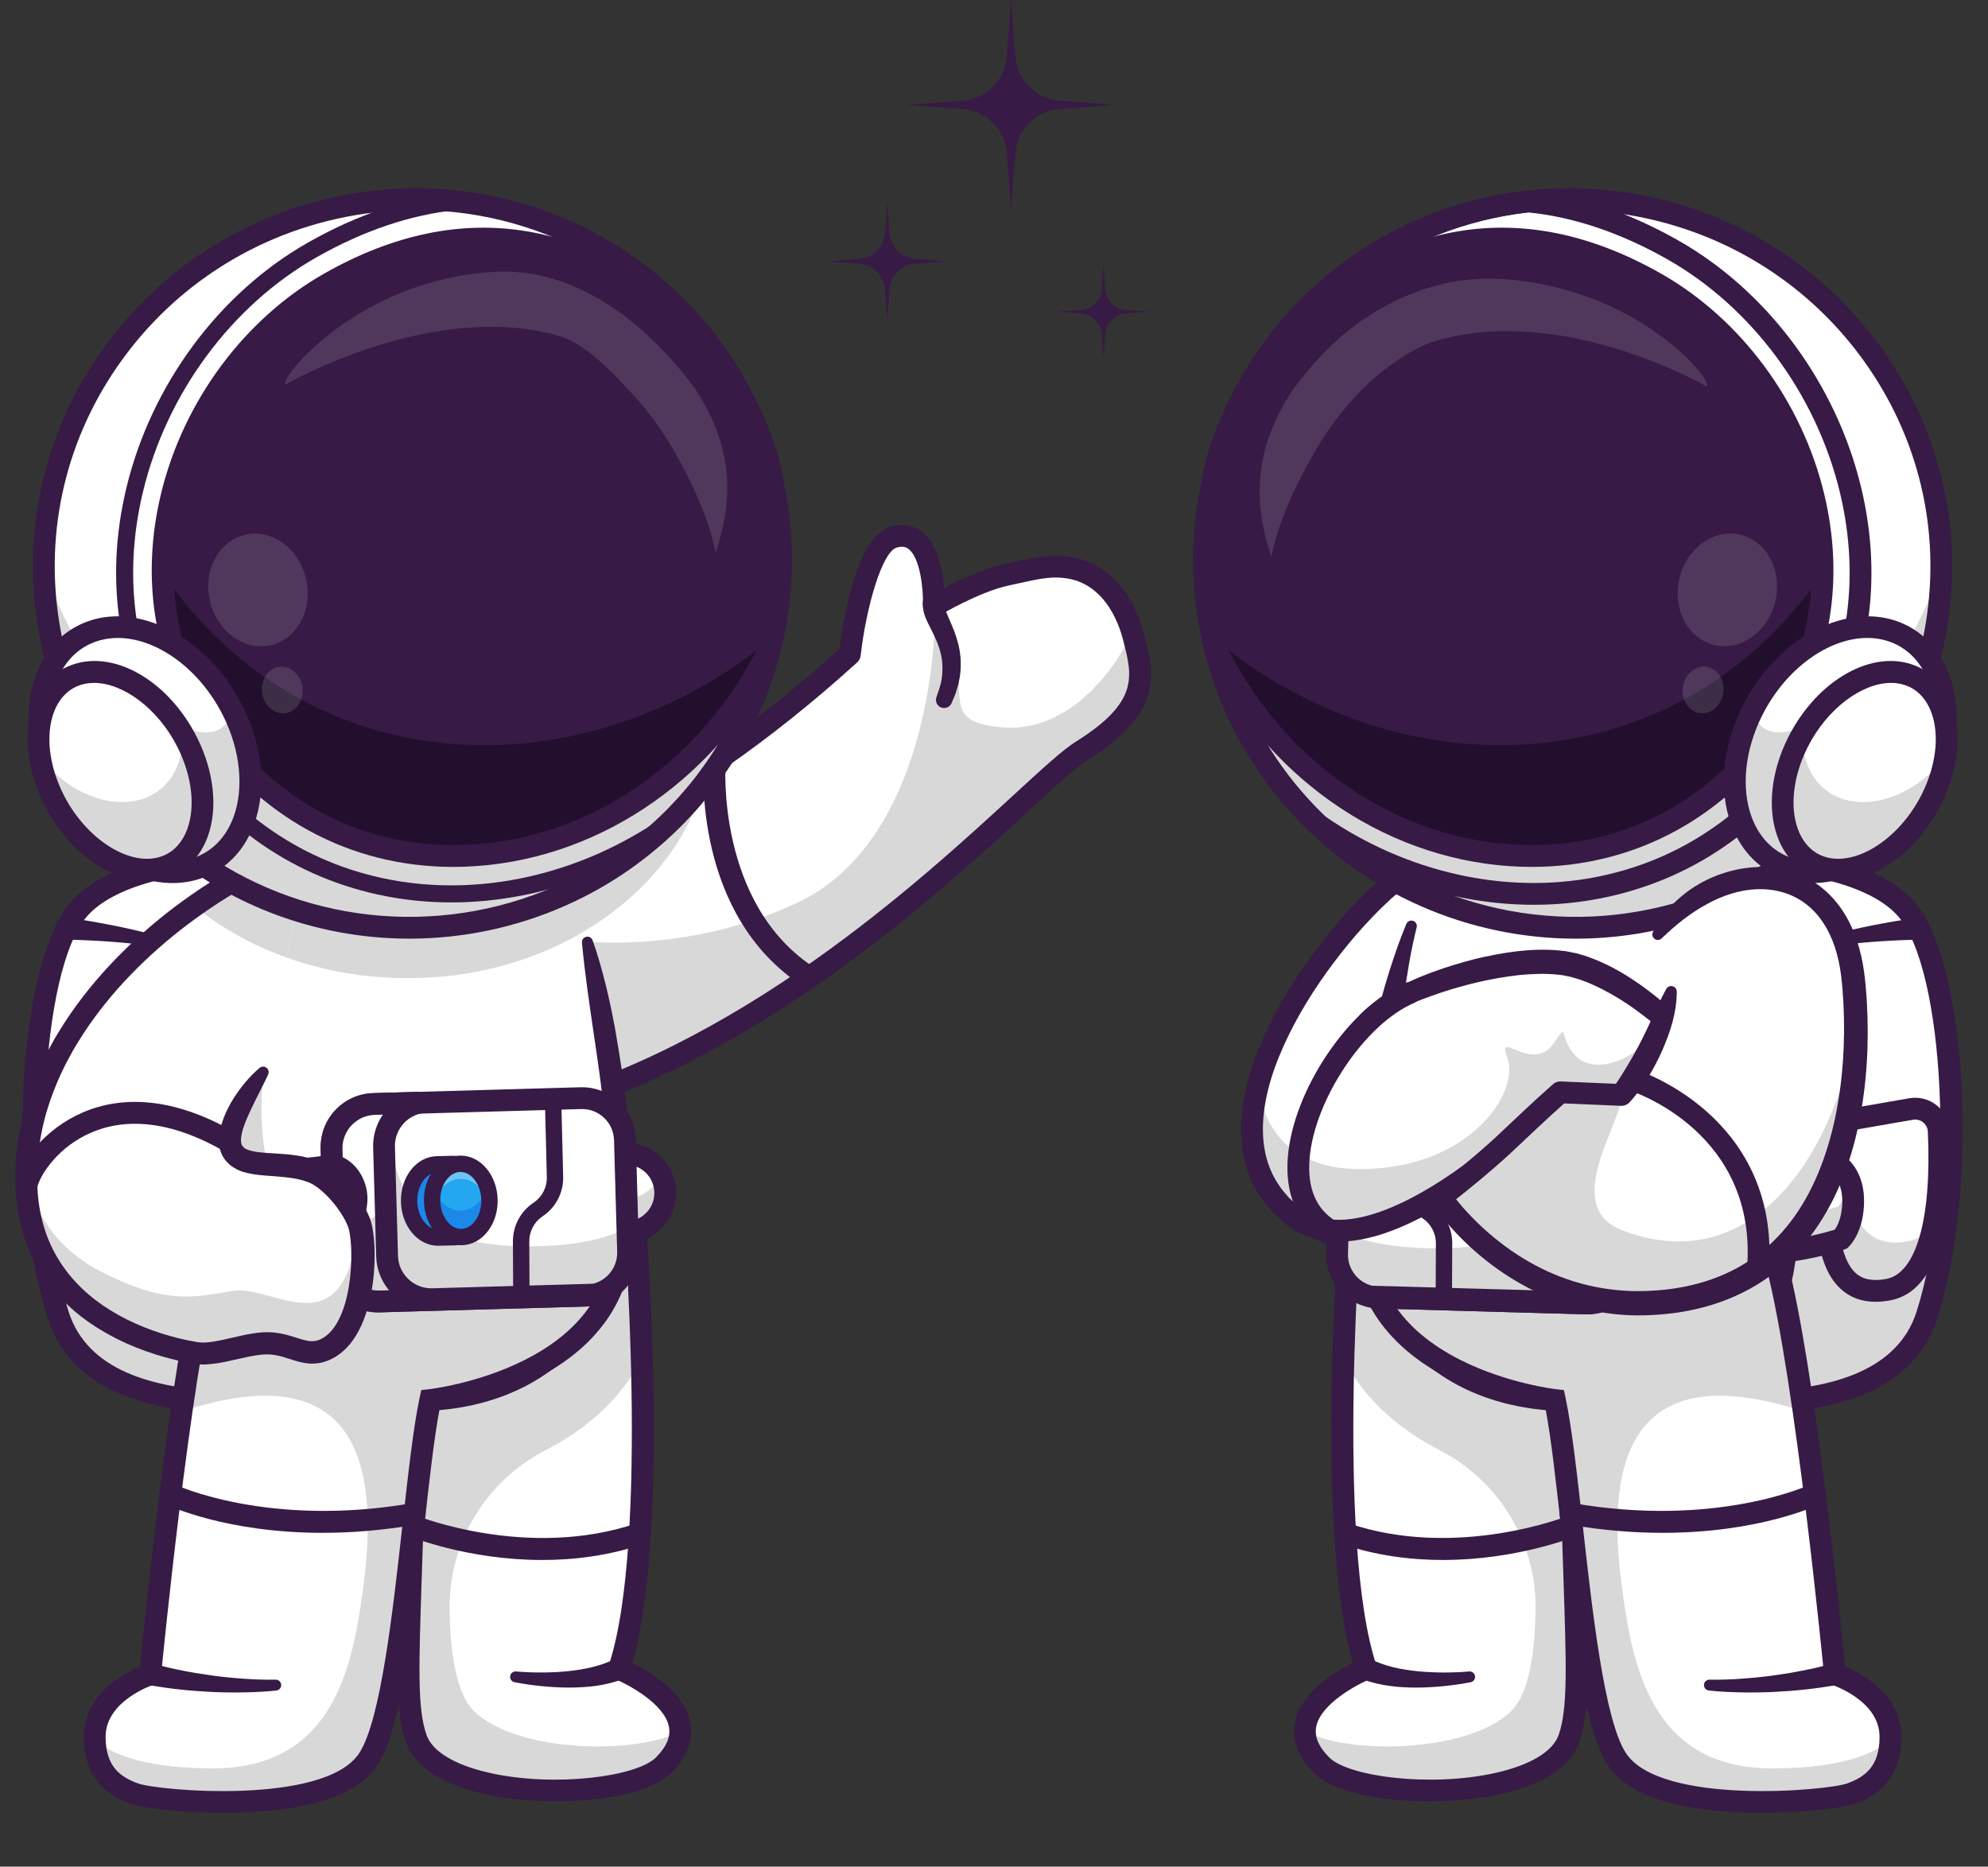 <svg width="164" height="154" viewBox="0 0 164 154" fill="none" xmlns="http://www.w3.org/2000/svg">
<rect x="0" y="0" width="164" height="154" fill="#333333" stroke="none"/>
<g opacity="0.25">
<g opacity="0.25">
<path opacity="0.25" d="M31.855 153.076C49.449 153.076 63.711 150.761 63.711 147.905C63.711 145.049 49.449 142.734 31.855 142.734C14.262 142.734 0 145.049 0 147.905C0 150.761 14.262 153.076 31.855 153.076Z" fill="#371A45"/>
</g>
</g>
<g opacity="0.25">
<g opacity="0.25">
<path opacity="0.25" d="M131.74 152.98C149.333 152.98 163.595 150.624 163.595 147.717C163.595 144.81 149.333 142.453 131.74 142.453C114.147 142.453 99.885 144.81 99.885 147.717C99.885 150.624 114.147 152.98 131.74 152.98Z" fill="#371A45"/>
</g>
</g>
<path d="M89.219 61.958C84.786 64.725 66.615 85.967 42.92 92.005L37.114 80.97L33.819 74.707C45.003 71.82 57.779 65.187 70.106 53.985C70.106 53.985 71.137 45.014 73.752 44.303C77.248 43.354 77.037 50.002 77.037 50.002C77.037 50.002 80.427 47.975 83.047 47.421C85.419 46.918 86.751 46.496 88.601 46.918C91.015 47.47 92.626 49.553 93.402 52.148C93.446 52.293 93.485 52.44 93.524 52.587C94.311 55.641 95.047 58.315 89.219 61.958Z" fill="white"/>
<path d="M58.434 63.204C56.648 72.246 47.878 79.333 36.878 80.523L33.819 74.707C41.494 72.725 49.919 68.979 58.434 63.204Z" fill="white"/>
<path d="M89.219 61.958C84.785 64.725 66.615 85.968 42.92 92.005L37.113 80.971L48.447 77.673C48.447 77.673 56.905 78.63 65.749 74.489C75.792 69.786 77.149 55.079 77.12 50.477C81.219 56.567 76.556 59.466 82.662 60.008C87.573 60.445 91.525 56.208 93.401 52.149C93.446 52.293 93.485 52.441 93.524 52.588C94.311 55.641 95.047 58.315 89.219 61.958Z" fill="#D8D8D8"/>
<path d="M42.92 92.904C42.519 92.904 42.153 92.633 42.05 92.226C41.927 91.745 42.218 91.256 42.699 91.133C60.876 86.501 75.703 72.869 83.669 65.545C85.997 63.404 87.68 61.857 88.741 61.194C93.973 57.925 93.426 55.805 92.668 52.87L92.653 52.811C91.948 50.079 90.398 48.251 88.401 47.795C86.993 47.474 85.92 47.71 84.142 48.102C83.855 48.165 83.553 48.231 83.233 48.3C80.789 48.817 77.531 50.754 77.498 50.774C77.216 50.942 76.864 50.943 76.581 50.777C76.298 50.611 76.128 50.302 76.138 49.974C76.181 48.559 75.901 46.038 74.967 45.303C74.792 45.165 74.524 45.025 73.988 45.17C72.774 45.5 71.463 50.047 70.999 54.087C70.974 54.303 70.872 54.503 70.711 54.649C56.154 67.88 42.736 73.333 34.043 75.577C33.562 75.7 33.072 75.413 32.947 74.932C32.823 74.451 33.112 73.961 33.593 73.837C42.04 71.656 55.064 66.364 69.253 53.544C69.572 50.976 70.678 44.207 73.517 43.436C74.74 43.103 75.587 43.501 76.082 43.892C77.357 44.899 77.763 47.028 77.887 48.505C79.16 47.839 81.143 46.905 82.86 46.541C83.176 46.474 83.473 46.409 83.755 46.347C85.64 45.932 87.001 45.632 88.801 46.043C91.477 46.654 93.516 48.957 94.394 52.363L94.409 52.422C95.213 55.535 96.044 58.753 89.694 62.72C88.774 63.295 87.058 64.872 84.886 66.87C76.804 74.301 61.76 88.133 43.143 92.877C43.068 92.895 42.993 92.904 42.92 92.904Z" fill="#371A45"/>
<path d="M66.746 81.518C66.579 81.518 66.411 81.472 66.26 81.375C57.156 75.507 58.023 63.289 58.065 62.773C58.104 62.278 58.537 61.908 59.032 61.948C59.527 61.988 59.897 62.421 59.857 62.916C59.845 63.075 59.059 74.595 67.234 79.864C67.651 80.133 67.772 80.689 67.503 81.107C67.331 81.373 67.042 81.518 66.746 81.518Z" fill="#371A45"/>
<path d="M6.527 74.976C2.357 79.704 1.493 98.269 4.82 108.537C8.146 118.806 26.881 115.734 37.431 113.187C47.981 110.64 42.955 86.634 41.479 80.23C39.175 70.23 12.706 67.971 6.527 74.976Z" fill="white"/>
<path d="M37.431 113.187C26.882 115.734 8.147 118.804 4.819 108.536C4.384 107.191 4.02 105.706 3.727 104.125C7.139 105.822 10.8 102.921 10.707 99.999C10.408 90.607 11.647 83.929 13.277 79.271C15.165 73.879 20.616 70.526 26.271 71.333C33.637 72.384 40.369 75.405 41.479 80.229C42.956 86.633 47.981 110.64 37.431 113.187Z" fill="#D8D8D8"/>
<path d="M19.634 116.597C12.104 116.597 5.853 114.645 3.965 108.815C0.461 97.999 1.485 79.334 5.853 74.382L6.527 74.977L5.853 74.382C10.028 69.649 21.864 69.063 30.435 71.235C37.212 72.952 41.445 76.075 42.356 80.028C43.439 84.728 44.754 91.686 44.864 98.14C45.025 107.509 42.595 112.865 37.642 114.061C31.804 115.471 25.35 116.596 19.634 116.597ZM20.417 71.801C14.536 71.801 9.339 73.148 7.201 75.571C3.309 79.984 2.453 98.314 5.675 108.26C8.726 117.678 26.748 114.842 37.22 112.313C46.651 110.036 42.194 87.335 40.604 80.431C39.863 77.215 35.995 74.499 29.994 72.978C26.846 72.18 23.535 71.801 20.417 71.801Z" fill="#371A45"/>
<path d="M11.232 92.387L6.128 91.487C4.974 91.284 3.901 92.136 3.844 93.306C3.647 97.332 3.767 105.566 7.947 106.388C13.014 107.384 13.548 101.668 12.833 94.115C12.751 93.245 12.093 92.539 11.232 92.387Z" fill="white"/>
<g opacity="0.25">
<g opacity="0.25">
<path opacity="0.25" d="M12.821 94.105C13.554 101.656 13.032 107.375 7.964 106.388C5.882 105.986 4.802 103.741 4.268 101.093C4.814 101.77 5.492 102.24 6.34 102.403C10.877 103.285 11.773 98.792 11.38 92.42C12.162 92.619 12.745 93.291 12.821 94.105Z" fill="#371A45"/>
</g>
</g>
<path d="M9.039 107.398C8.645 107.398 8.229 107.356 7.793 107.271C3.04 106.348 2.708 98.106 2.933 93.275C2.971 92.461 3.358 91.702 3.994 91.191C4.632 90.679 5.46 90.466 6.266 90.607L11.371 91.495C12.63 91.714 13.594 92.751 13.717 94.019C14.384 100.898 13.84 104.586 11.896 106.353C11.131 107.049 10.174 107.398 9.039 107.398ZM5.772 92.362C5.535 92.362 5.309 92.442 5.119 92.594C4.882 92.784 4.743 93.056 4.729 93.358C4.397 100.486 5.671 105.027 8.136 105.506C9.255 105.723 10.09 105.565 10.687 105.021C12.792 103.108 12.142 96.397 11.927 94.191C11.882 93.727 11.527 93.346 11.063 93.266L5.957 92.377C5.896 92.368 5.834 92.362 5.772 92.362Z" fill="#371A45"/>
<path d="M5.709 75.729C6.339 75.818 6.948 75.916 7.564 76.022C8.178 76.127 8.791 76.241 9.403 76.363C10.625 76.607 11.842 76.885 13.047 77.235C13.286 77.304 13.423 77.553 13.354 77.793C13.29 78.013 13.071 78.148 12.849 78.111L12.845 78.111C11.648 77.916 10.435 77.791 9.219 77.698C8.61 77.653 8.001 77.615 7.392 77.585C6.785 77.556 6.168 77.532 5.572 77.521H5.567C5.07 77.512 4.674 77.101 4.683 76.604C4.692 76.106 5.103 75.711 5.6 75.72C5.635 75.721 5.675 75.724 5.709 75.729Z" fill="#371A45"/>
<path d="M56.12 142.806C56.129 143.671 55.745 144.616 54.749 145.625C51.704 148.699 36.198 148.746 34.337 143.429C33.222 140.245 33.862 134.799 34.199 119.606C34.294 115.336 34.15 106.833 33.775 101.555L52.268 99.151C52.268 99.151 52.745 104.829 52.943 112.042C53.184 120.806 53.012 131.832 51.07 137.694C51.071 137.692 56.087 139.728 56.12 142.806Z" fill="white"/>
<path d="M56.12 142.806C56.129 143.671 55.745 144.616 54.749 145.625C51.704 148.699 36.198 148.746 34.337 143.429C33.222 140.245 33.862 134.799 34.199 119.606C34.294 115.336 34.15 106.833 33.775 101.555L52.268 99.151C52.268 99.151 52.745 104.829 52.943 112.042C51.913 114.133 49.69 117.227 45.026 119.628C40.124 122.152 37.03 127.2 37.09 132.713C37.127 136.306 37.618 139.785 39.167 141.238C42.79 144.637 52.702 144.766 56.12 142.806Z" fill="#D8D8D8"/>
<path d="M45.853 148.612C43.797 148.612 41.731 148.41 39.976 148.014C36.434 147.214 34.19 145.731 33.488 143.725C32.621 141.251 32.739 137.717 32.998 129.973C33.092 127.187 33.208 123.718 33.3 119.584C33.396 115.258 33.246 106.814 32.877 101.616C32.843 101.12 33.215 100.69 33.711 100.655C34.203 100.623 34.636 100.993 34.671 101.488C35.043 106.736 35.195 115.258 35.097 119.624C35.005 123.768 34.889 127.242 34.795 130.033C34.544 137.545 34.429 140.974 35.185 143.131C35.665 144.502 37.507 145.613 40.372 146.26C45.769 147.479 52.55 146.566 54.11 144.992C54.998 144.096 55.348 143.26 55.18 142.438C54.797 140.561 51.839 138.977 50.731 138.525L49.953 138.207L50.216 137.41C53.658 127.024 51.395 99.502 51.372 99.226C51.33 98.731 51.697 98.296 52.192 98.254C52.688 98.218 53.122 98.581 53.163 99.075C53.257 100.193 55.377 126 52.161 137.201C53.579 137.898 56.43 139.585 56.94 142.074C57.235 143.512 56.712 144.92 55.385 146.258C53.81 147.848 49.85 148.612 45.853 148.612Z" fill="#371A45"/>
<path d="M44.737 128.7C38.66 128.7 33.969 126.826 33.692 126.713C33.232 126.525 33.011 126 33.199 125.541C33.387 125.081 33.911 124.861 34.371 125.048C34.462 125.085 43.565 128.708 52.503 125.678C52.973 125.519 53.483 125.771 53.642 126.241C53.802 126.711 53.55 127.221 53.08 127.381C50.204 128.355 47.343 128.7 44.737 128.7Z" fill="#371A45"/>
<path d="M42.584 137.897C43.276 137.959 43.997 137.983 44.702 137.981C45.41 137.977 46.116 137.949 46.812 137.879C47.507 137.805 48.194 137.703 48.853 137.542C49.509 137.376 50.138 137.159 50.697 136.874L50.712 136.866C51.155 136.639 51.698 136.814 51.924 137.257C52.151 137.7 51.975 138.243 51.533 138.469C51.504 138.483 51.474 138.497 51.444 138.508C49.906 139.098 48.369 139.223 46.874 139.226C46.125 139.223 45.383 139.176 44.646 139.103C43.907 139.027 43.186 138.929 42.445 138.784C42.202 138.736 42.042 138.5 42.09 138.257C42.135 138.029 42.344 137.876 42.57 137.895L42.584 137.897Z" fill="#371A45"/>
<path d="M50.723 103.883C48.55 110.538 43.533 115.302 34.579 115.543C28.836 115.694 19.789 113.735 17.186 106.628C16.972 106.047 16.803 105.431 16.68 104.778C15.79 99.997 16.317 94.615 17.129 88.595C17.443 86.262 17.799 83.835 18.132 81.309C19.079 74.13 24.391 66.165 23.053 57.437L48.447 77.673C50.24 85.859 52.269 99.151 50.723 103.883Z" fill="white"/>
<path d="M47.725 77.097C43.7 79.371 38.835 80.698 33.6 80.698C28.218 80.698 23.23 79.295 19.139 76.903C20.939 70.91 24.123 64.419 23.054 57.438L47.725 77.097Z" fill="white"/>
<path d="M58.434 63.204C56.648 72.246 47.878 79.333 36.878 80.523L33.819 74.707C41.494 72.725 49.919 68.979 58.434 63.204Z" fill="#D8D8D8"/>
<path d="M25.446 69.786L23.623 78.988C20.779 77.97 18.209 76.525 16.025 74.751C19.185 72.512 22.482 70.809 25.446 69.786Z" fill="#D8D8D8"/>
<path d="M47.725 77.097C43.7 79.371 38.835 80.698 33.6 80.698C28.218 80.698 23.23 79.295 19.139 76.903C20.939 70.91 24.123 64.419 23.054 57.438L47.725 77.097Z" fill="#D8D8D8"/>
<path d="M28.461 104.678C23.454 106.01 19.82 106.555 17.186 106.628C16.973 106.046 16.803 105.431 16.681 104.778C15.79 99.997 16.317 94.615 17.129 88.595L21.761 88.384C21.761 88.384 19.774 100.723 28.461 104.678Z" fill="#D8D8D8"/>
<path d="M48.886 77.578C49.308 78.757 49.646 79.958 49.947 81.167C50.252 82.375 50.503 83.595 50.731 84.819C51.155 87.272 51.549 89.734 51.812 92.22C52.07 94.707 52.256 97.208 52.192 99.752C52.147 101.027 52.063 102.309 51.742 103.639L51.597 104.141L51.439 104.601C51.336 104.906 51.216 105.206 51.1 105.507C50.858 106.107 50.586 106.696 50.292 107.275C49.103 109.579 47.399 111.676 45.248 113.197C43.107 114.731 40.592 115.667 38.051 116.104C35.505 116.541 32.916 116.547 30.381 116.207C27.849 115.863 25.337 115.19 23.007 114.019C21.845 113.433 20.735 112.712 19.738 111.838C18.743 110.964 17.867 109.928 17.197 108.765C16.524 107.604 16.063 106.324 15.813 105.019C15.589 103.75 15.432 102.481 15.372 101.21C15.243 98.67 15.386 96.15 15.623 93.662C15.867 91.173 16.203 88.709 16.545 86.255L17.056 82.581L17.18 81.663L17.241 81.204L17.313 80.725C17.411 80.085 17.538 79.456 17.686 78.836C18.277 76.351 19.141 74.004 19.932 71.669C20.729 69.338 21.475 67.014 21.928 64.653C22.387 62.297 22.519 59.902 22.168 57.572L22.167 57.569C22.093 57.078 22.431 56.62 22.922 56.546C23.413 56.472 23.87 56.809 23.944 57.301C24.334 59.874 24.181 62.494 23.693 64.991C23.212 67.497 22.436 69.9 21.633 72.249C20.835 74.6 19.989 76.912 19.435 79.248C19.296 79.832 19.177 80.416 19.088 81L19.023 81.439L18.961 81.9L18.837 82.823L18.325 86.504C17.985 88.953 17.651 91.395 17.412 93.834C17.18 96.271 17.044 98.709 17.167 101.116C17.223 102.319 17.373 103.511 17.578 104.679C17.794 105.804 18.184 106.884 18.753 107.866C19.883 109.841 21.726 111.365 23.817 112.416C25.916 113.472 28.252 114.106 30.619 114.426C32.989 114.745 35.407 114.736 37.742 114.334C40.072 113.932 42.311 113.09 44.203 111.735C46.099 110.388 47.62 108.545 48.685 106.447C48.949 105.922 49.195 105.385 49.413 104.835C49.517 104.558 49.627 104.283 49.72 104.001L49.862 103.582L49.972 103.193C50.231 102.112 50.309 100.908 50.333 99.712C50.351 98.51 50.301 97.294 50.226 96.078C50.153 94.861 50.044 93.641 49.913 92.423C49.444 87.534 48.469 82.71 48.009 77.771C47.986 77.522 48.168 77.301 48.417 77.278C48.628 77.258 48.818 77.385 48.886 77.576V77.578Z" fill="#371A45"/>
<path d="M35.496 115.504C34.031 122.397 33.298 140.683 30.389 145.123C27.151 150.067 12.669 148.573 11.058 147.974C9.677 147.461 7.891 146.466 7.817 143.497C7.815 143.426 7.815 143.353 7.815 143.279C7.822 139.587 12.393 138.135 12.393 138.135C12.393 138.135 13.489 126.698 14.974 116.449C15.653 111.746 16.414 107.296 17.186 104.313L51.271 101.119C51.996 113.668 35.496 115.504 35.496 115.504Z" fill="white"/>
<path d="M35.496 115.503C34.031 122.396 33.298 140.683 30.389 145.123C27.151 150.066 12.669 148.572 11.058 147.974C9.677 147.461 7.891 146.465 7.817 143.497C8.971 144.571 11.6 145.891 17.576 145.891C27.653 145.891 29.113 137.2 29.945 131.113C31.252 121.524 30.018 111.522 14.973 116.448C15.653 111.745 16.413 107.295 17.186 104.312L51.27 101.118C51.996 113.668 35.496 115.503 35.496 115.503Z" fill="#D8D8D8"/>
<path d="M18.471 149.557C14.965 149.557 11.651 149.152 10.745 148.816C9.796 148.463 6.904 147.387 6.915 143.276C6.923 139.792 10.198 138.06 11.552 137.492C11.924 133.72 14.046 112.847 16.315 104.087C16.439 103.606 16.93 103.317 17.41 103.443C17.891 103.567 18.179 104.058 18.055 104.538C15.644 113.844 13.311 137.978 13.287 138.22L13.231 138.811L12.665 138.991C12.627 139.003 8.719 140.298 8.712 143.281C8.706 145.793 9.986 146.615 11.371 147.131C12.977 147.728 26.789 148.977 29.636 144.631C31.411 141.922 32.408 132.946 33.21 125.733C33.666 121.639 34.095 117.771 34.616 115.318L34.751 114.684L35.396 114.612C35.436 114.608 39.446 114.139 43.291 112.196C48.268 109.681 50.651 105.971 50.373 101.17C50.345 100.674 50.723 100.25 51.219 100.221C51.713 100.196 52.139 100.571 52.168 101.067C52.487 106.585 49.683 110.996 44.059 113.823C40.841 115.44 37.608 116.089 36.253 116.306C35.802 118.69 35.41 122.217 34.998 125.933C34.089 134.101 33.15 142.548 31.141 145.616C29.593 147.98 25.895 149.295 20.15 149.525C19.591 149.547 19.029 149.557 18.471 149.557Z" fill="#371A45"/>
<path d="M26.608 126.46C18.683 126.46 13.917 124.224 13.663 124.102C13.215 123.886 13.027 123.349 13.242 122.902C13.457 122.455 13.994 122.267 14.441 122.481C14.517 122.517 22.164 126.076 34.054 124.002C34.543 123.916 35.009 124.244 35.095 124.733C35.18 125.222 34.853 125.688 34.364 125.773C31.529 126.268 28.932 126.46 26.608 126.46Z" fill="#371A45"/>
<path d="M77.935 50.002C77.919 50.065 77.998 50.351 78.108 50.62C78.219 50.899 78.365 51.212 78.5 51.533C78.776 52.177 79.031 52.886 79.158 53.633C79.29 54.378 79.289 55.152 79.17 55.894L79.064 56.446L78.904 56.978C78.856 57.158 78.788 57.327 78.715 57.495L78.504 58C78.362 58.343 77.968 58.505 77.624 58.362C77.293 58.224 77.131 57.852 77.249 57.517L77.271 57.455C77.477 56.874 77.68 56.289 77.722 55.696C77.781 55.105 77.75 54.517 77.615 53.943C77.483 53.367 77.252 52.81 76.966 52.234C76.823 51.942 76.668 51.653 76.51 51.315C76.471 51.237 76.432 51.144 76.394 51.05C76.356 50.953 76.315 50.877 76.282 50.759C76.249 50.646 76.214 50.542 76.187 50.42C76.165 50.282 76.148 50.142 76.137 50.003L76.124 49.842C76.082 49.334 76.46 48.889 76.968 48.847C77.475 48.805 77.921 49.183 77.962 49.691C77.972 49.797 77.961 49.904 77.935 50.002Z" fill="#371A45"/>
<path d="M52.178 101.62C53.941 101.328 55.134 99.662 54.842 97.898C54.55 96.135 52.883 94.942 51.12 95.234C49.356 95.526 48.163 97.192 48.456 98.956C48.748 100.719 50.414 101.912 52.178 101.62Z" fill="white"/>
<path d="M54.874 98.282C54.953 100.068 53.57 101.581 51.784 101.66C49.998 101.739 48.485 100.354 48.406 98.568C48.384 98.075 48.474 97.6 48.656 97.172C49.223 98.241 50.372 98.95 51.662 98.892C52.952 98.835 54.033 98.028 54.501 96.913C54.721 97.324 54.852 97.789 54.874 98.282Z" fill="#D8D8D8"/>
<path d="M51.639 102.562C49.442 102.562 47.608 100.825 47.51 98.609C47.409 96.33 49.181 94.395 51.459 94.294C52.56 94.245 53.618 94.629 54.434 95.375C55.248 96.121 55.724 97.139 55.773 98.243C55.874 100.521 54.103 102.456 51.824 102.557C51.762 102.56 51.7 102.562 51.639 102.562ZM51.644 96.088C51.609 96.088 51.574 96.088 51.538 96.09C50.25 96.147 49.249 97.241 49.306 98.529C49.363 99.817 50.463 100.823 51.745 100.761C53.032 100.704 54.034 99.61 53.977 98.323C53.95 97.699 53.681 97.123 53.22 96.701C52.785 96.304 52.229 96.088 51.644 96.088Z" fill="#371A45"/>
<path d="M48.27 106.892L31.352 107.37C29.35 107.427 27.664 105.834 27.607 103.83L27.353 94.827C27.304 93.071 28.519 91.562 30.168 91.176C30.401 91.12 30.644 91.089 30.894 91.081L47.81 90.604C49.815 90.547 51.501 92.14 51.555 94.144L51.758 101.275L51.811 103.147C51.867 105.152 50.273 106.835 48.27 106.892Z" fill="white"/>
<path d="M11.426 95.348C11.426 95.348 9.248 96.055 9.24 98.891C9.234 101.113 10.241 102.06 10.241 102.06C10.241 102.06 17.683 104.768 27.383 102.463C27.383 102.463 29.212 101.712 29.409 99.071C29.484 98.062 28.91 96.511 27.503 96.144C27.503 96.144 18.693 97.681 11.426 95.348Z" fill="white"/>
<path d="M48.27 106.892L31.352 107.37C29.35 107.427 27.664 105.834 27.607 103.83L27.353 94.827C27.304 93.071 28.519 91.562 30.168 91.176C30.401 91.12 30.644 91.089 30.894 91.081L47.81 90.604C49.815 90.547 51.501 92.14 51.555 94.144L51.758 101.275L51.811 103.147C51.867 105.152 50.273 106.835 48.27 106.892Z" fill="white"/>
<path d="M11.426 95.348C11.426 95.348 9.248 96.055 9.24 98.891C9.234 101.113 10.241 102.06 10.241 102.06C10.241 102.06 17.683 104.768 27.383 102.463C27.383 102.463 29.212 101.712 29.409 99.071C29.484 98.062 28.91 96.511 27.503 96.144C27.503 96.144 18.693 97.681 11.426 95.348Z" fill="white"/>
<path d="M48.27 106.892L31.352 107.37C29.35 107.427 27.664 105.834 27.607 103.83L27.353 94.827C27.304 93.071 28.519 91.562 30.168 91.176C30.401 91.12 30.644 91.089 30.894 91.081L47.81 90.604C49.815 90.547 51.501 92.14 51.555 94.144L51.758 101.275L51.811 103.147C51.867 105.152 50.273 106.835 48.27 106.892Z" fill="white"/>
<path d="M48.27 106.892L31.352 107.369C29.35 107.427 27.664 105.834 27.607 103.829L27.353 94.826C27.304 93.071 28.519 91.562 30.168 91.175C31.147 91.785 31.768 92.177 31.768 92.177C32.796 99.38 34.955 102.926 43.934 102.819C47.809 102.772 50.237 102.112 51.758 101.274L51.811 103.147C51.868 105.151 50.273 106.835 48.27 106.892Z" fill="#D8D8D8"/>
<path d="M31.14 108.273C30.007 108.273 28.932 107.845 28.101 107.059C27.239 106.244 26.745 105.146 26.712 103.967L26.451 94.739C26.418 93.56 26.849 92.435 27.664 91.573C28.479 90.71 29.577 90.217 30.756 90.184L47.897 89.7C50.335 89.636 52.383 91.562 52.452 94.005L52.712 103.232C52.745 104.412 52.315 105.536 51.5 106.398C50.685 107.261 49.586 107.754 48.407 107.787L31.267 108.271C31.225 108.273 31.182 108.273 31.14 108.273ZM48.022 91.496C47.997 91.496 47.972 91.496 47.947 91.497L30.806 91.981C30.107 92.001 29.455 92.294 28.969 92.808C28.484 93.321 28.228 93.989 28.248 94.688L28.508 103.916C28.528 104.615 28.822 105.267 29.335 105.753C29.848 106.237 30.512 106.497 31.215 106.474L48.355 105.99C49.807 105.949 50.955 104.735 50.914 103.283L50.654 94.055C50.614 92.629 49.441 91.496 48.022 91.496Z" fill="#371A45"/>
<path d="M48.948 106.806C48.729 106.858 48.505 106.886 48.271 106.892L31.352 107.369C29.885 107.41 28.588 106.568 27.977 105.322C27.755 104.869 27.623 104.364 27.609 103.829L27.494 99.829L27.457 98.51L27.353 94.826C27.296 92.821 28.891 91.138 30.893 91.081L34.549 90.978C32.873 91.343 31.632 92.865 31.681 94.638L31.817 99.502L31.934 103.644C31.992 105.646 33.677 107.242 35.68 107.184L48.948 106.806Z" fill="white"/>
<path d="M48.948 106.806C48.73 106.858 48.505 106.886 48.271 106.892L31.353 107.369C29.35 107.427 27.664 105.834 27.609 103.829L27.457 98.51C27.909 99.438 28.706 100.57 29.933 100.657C30.606 100.706 31.253 100.204 31.817 99.501L31.934 103.643C31.992 105.646 33.678 107.241 35.68 107.184L48.948 106.806Z" fill="#D8D8D8"/>
<path d="M31.245 108.27C30.086 108.27 28.985 107.831 28.133 107.027C27.249 106.191 26.743 105.064 26.71 103.855L26.456 94.851C26.384 92.349 28.363 90.253 30.868 90.181L34.523 90.078L34.74 91.855C33.452 92.137 32.543 93.297 32.58 94.614L32.834 103.618C32.854 104.347 33.16 105.027 33.696 105.533C34.23 106.039 34.931 106.308 35.654 106.284L48.924 105.909L49.15 107.684C48.868 107.749 48.579 107.785 48.291 107.791L31.378 108.269C31.333 108.27 31.289 108.27 31.245 108.27ZM31.585 91.96L30.919 91.978C29.406 92.021 28.209 93.288 28.253 94.8L28.507 103.805C28.527 104.534 28.833 105.214 29.368 105.72C29.903 106.225 30.605 106.495 31.327 106.471L32.093 106.449C31.437 105.668 31.066 104.698 31.037 103.667L30.783 94.663C30.755 93.671 31.051 92.732 31.585 91.96Z" fill="#371A45"/>
<path d="M38.48 99.026C38.488 99.358 38.08 102.057 38.08 102.057C38.08 102.057 37.229 102.077 36.183 102.1C34.877 102.129 33.787 100.801 33.75 99.132C33.713 97.464 34.741 96.088 36.047 96.058C36.929 96.039 37.945 96.016 37.945 96.016C37.945 96.016 38.468 98.484 38.48 99.026Z" fill="#22A7F0"/>
<path d="M38.48 99.026C38.488 99.358 38.08 102.057 38.08 102.057C38.08 102.057 37.229 102.077 36.183 102.1C34.877 102.129 33.787 100.801 33.75 99.132C33.713 97.464 34.741 96.088 36.047 96.058C36.929 96.039 37.945 96.016 37.945 96.016C37.945 96.016 38.468 98.484 38.48 99.026Z" fill="#1B88EA"/>
<path d="M36.139 102.775C35.318 102.775 34.549 102.388 33.969 101.68C33.415 101.004 33.097 100.104 33.076 99.147C33.054 98.19 33.331 97.278 33.855 96.577C34.415 95.827 35.189 95.403 36.032 95.384L37.357 95.354C38.018 95.336 38.59 95.798 38.722 96.444C39.144 98.517 39.152 98.889 39.155 99.011C39.157 99.108 39.161 99.34 38.833 101.581C38.736 102.24 38.183 102.729 37.516 102.744L36.198 102.773C36.179 102.775 36.159 102.775 36.139 102.775ZM37.4 96.713L36.063 96.732C35.643 96.741 35.242 96.973 34.935 97.384C34.591 97.844 34.409 98.46 34.424 99.117C34.439 99.774 34.648 100.381 35.012 100.825C35.338 101.222 35.748 101.44 36.169 101.426L37.486 101.396C37.722 99.866 37.804 99.171 37.807 99.037C37.801 98.85 37.692 98.144 37.4 96.713Z" fill="#371A45"/>
<path d="M38.08 102.049C39.386 102.02 40.415 100.643 40.377 98.975C40.34 97.306 39.25 95.978 37.944 96.007C36.638 96.037 35.609 97.413 35.647 99.081C35.684 100.75 36.774 102.078 38.08 102.049Z" fill="#22A7F0"/>
<g opacity="0.7">
<g opacity="0.7">
<path opacity="0.7" d="M40.341 99.605C40.085 98.238 39.112 97.23 37.974 97.257C36.83 97.282 35.902 98.337 35.711 99.717C35.673 99.515 35.651 99.306 35.646 99.089C35.611 97.42 36.639 96.044 37.945 96.015C39.252 95.986 40.34 97.313 40.378 98.982C40.383 99.196 40.37 99.404 40.341 99.605Z" fill="white"/>
</g>
</g>
<path d="M38.081 102.055C36.775 102.087 35.684 100.757 35.646 99.089C35.638 98.705 35.685 98.339 35.78 97.998C36.146 99.124 37.026 99.909 38.032 99.885C39.039 99.861 39.881 99.041 40.196 97.902C40.306 98.235 40.37 98.601 40.378 98.982C40.416 100.651 39.388 102.027 38.081 102.055Z" fill="#1B88EA"/>
<path d="M38.037 102.731C37.215 102.731 36.447 102.344 35.867 101.637C35.313 100.961 34.995 100.061 34.974 99.104C34.952 98.147 35.228 97.234 35.752 96.533C36.313 95.783 37.087 95.359 37.93 95.34C38.775 95.316 39.565 95.709 40.159 96.434C40.713 97.11 41.031 98.01 41.053 98.967C41.074 99.924 40.798 100.836 40.274 101.537C39.713 102.288 38.939 102.712 38.096 102.731C38.076 102.731 38.056 102.731 38.037 102.731ZM37.986 96.688C37.977 96.688 37.969 96.688 37.959 96.688C37.539 96.697 37.139 96.929 36.831 97.34C36.487 97.8 36.306 98.416 36.321 99.073C36.335 99.73 36.545 100.338 36.909 100.782C37.234 101.179 37.639 101.401 38.065 101.382C38.485 101.373 38.885 101.141 39.193 100.73C39.537 100.27 39.719 99.654 39.704 98.996C39.689 98.34 39.48 97.733 39.115 97.288C38.797 96.9 38.397 96.688 37.986 96.688Z" fill="#371A45"/>
<path d="M43.009 107.649C42.639 107.649 42.337 107.349 42.335 106.978L42.314 102.42C42.308 101.135 42.943 99.94 44.012 99.225C44.72 98.751 45.131 97.96 45.11 97.107L44.951 90.685C44.942 90.313 45.236 90.004 45.608 89.994C45.989 89.996 46.29 90.279 46.299 90.651L46.458 97.073C46.491 98.39 45.857 99.613 44.762 100.345C44.07 100.808 43.659 101.581 43.663 102.413L43.684 106.971C43.686 107.343 43.385 107.646 43.013 107.648C43.011 107.649 43.01 107.649 43.009 107.649Z" fill="#371A45"/>
<path d="M11.426 95.348C11.426 95.348 9.248 96.055 9.24 98.891C9.234 101.113 10.24 102.06 10.24 102.06C10.24 102.06 17.682 104.768 27.382 102.463C27.382 102.463 29.212 101.712 29.409 99.071C29.484 98.062 28.91 96.511 27.503 96.144C27.503 96.144 18.693 97.681 11.426 95.348Z" fill="white"/>
<g opacity="0.25">
<g opacity="0.25">
<path opacity="0.25" d="M29.408 99.071C29.213 101.711 27.382 102.463 27.382 102.463C17.683 104.768 10.24 102.059 10.24 102.059C10.24 102.059 9.233 101.114 9.24 98.891C9.243 98.218 9.366 97.665 9.557 97.212C9.788 98.716 10.485 99.369 10.485 99.369C10.485 99.369 17.928 102.078 27.628 99.773C27.628 99.773 28.68 99.34 29.271 97.982C29.391 98.362 29.432 98.746 29.408 99.071Z" fill="#371A45"/>
</g>
</g>
<path d="M19.407 104.298C13.852 104.298 10.152 102.984 9.933 102.904L9.76 102.841L9.625 102.714C9.492 102.59 8.334 101.426 8.341 98.888C8.35 95.441 11.034 94.529 11.148 94.492L11.424 94.402L11.7 94.491C18.676 96.731 27.263 95.273 27.349 95.258L27.541 95.224L27.73 95.273C29.488 95.732 30.42 97.598 30.305 99.137C30.069 102.295 27.82 103.254 27.724 103.294L27.59 103.337C24.601 104.048 21.827 104.298 19.407 104.298ZM10.763 101.286C12.028 101.687 18.72 103.573 27.084 101.61C27.316 101.487 28.377 100.826 28.512 99.004C28.552 98.467 28.272 97.398 27.436 97.067C26.002 97.293 18.241 98.364 11.48 96.307C11.034 96.55 10.144 97.242 10.139 98.893C10.135 100.252 10.559 101.003 10.763 101.286Z" fill="#371A45"/>
<path d="M26.481 111.466C25.029 111.92 23.873 110.821 22.055 110.821C20.235 110.821 17.782 111.883 16.216 111.631C12.188 110.973 2.685 108.125 2.18 98.025C2.162 97.689 2.155 97.356 2.155 97.022C2.191 83.986 15.647 73.17 25.445 69.787L21.761 88.384C21.761 88.384 18.032 93.063 19.19 94.981C20.144 96.566 23.13 95.685 25.735 96.615C27.19 97.133 28.968 99.206 29.604 100.829C30.298 102.597 30.229 110.295 26.481 111.466Z" fill="white"/>
<path d="M25.446 69.786L23.623 78.988C20.779 77.97 18.209 76.525 16.025 74.751C19.185 72.512 22.482 70.809 25.446 69.786Z" fill="#D8D8D8"/>
<path d="M26.481 111.466C25.029 111.92 23.873 110.821 22.055 110.821C20.235 110.821 17.782 111.883 16.216 111.631C12.188 110.973 2.685 108.125 2.18 98.026C2.162 97.689 2.155 97.356 2.155 97.022C2.846 99.932 4.564 103.015 8.437 104.966C13.54 107.537 15.716 107.117 19.148 106.502C22.577 105.884 28.46 111.67 29.603 100.83C30.298 102.598 30.229 110.295 26.481 111.466Z" fill="#D8D8D8"/>
<path d="M25.739 70.635C21.824 72.009 18.154 74.177 14.856 76.747C11.571 79.339 8.631 82.407 6.456 85.943L6.055 86.608L5.683 87.288C5.425 87.738 5.218 88.21 4.988 88.673C4.57 89.614 4.181 90.57 3.897 91.556C3.587 92.535 3.388 93.541 3.233 94.549C3.182 95.057 3.101 95.562 3.092 96.073C3.081 96.327 3.063 96.581 3.057 96.836L3.071 97.6C3.116 99.627 3.566 101.621 4.515 103.366C5.456 105.112 6.862 106.596 8.535 107.727C10.205 108.864 12.112 109.687 14.091 110.238C14.586 110.376 15.086 110.496 15.588 110.598C15.84 110.648 16.092 110.694 16.344 110.735C16.535 110.758 16.724 110.773 16.952 110.756C17.397 110.731 17.89 110.641 18.394 110.533L19.961 110.18C20.503 110.066 21.064 109.957 21.679 109.918C22.301 109.875 22.967 109.952 23.547 110.098C24.128 110.245 24.651 110.44 25.092 110.553C25.311 110.607 25.513 110.645 25.689 110.649C25.864 110.65 26.023 110.635 26.183 110.586C26.896 110.378 27.494 109.747 27.918 108.928C28.344 108.109 28.61 107.145 28.776 106.162C28.938 105.175 29.004 104.155 28.977 103.154C28.962 102.655 28.919 102.155 28.839 101.701C28.818 101.591 28.797 101.477 28.77 101.384C28.757 101.337 28.745 101.284 28.731 101.251C28.718 101.213 28.708 101.178 28.682 101.121C28.597 100.919 28.499 100.711 28.381 100.507C27.918 99.688 27.281 98.9 26.578 98.28C26.229 97.974 25.849 97.704 25.511 97.561C25.438 97.524 25.324 97.49 25.213 97.455C25.103 97.421 24.997 97.38 24.881 97.357L24.537 97.274L24.181 97.208C23.7 97.13 23.196 97.082 22.672 97.043C22.146 97.003 21.598 96.973 21.008 96.889C20.714 96.846 20.405 96.788 20.081 96.687C19.924 96.65 19.749 96.563 19.586 96.496C19.42 96.421 19.249 96.308 19.087 96.202C18.763 95.942 18.486 95.642 18.296 95.237C18.111 94.834 18.06 94.429 18.061 94.069C18.061 93.705 18.118 93.378 18.192 93.07C18.264 92.76 18.361 92.472 18.467 92.194C18.683 91.639 18.948 91.129 19.247 90.65C19.856 89.696 20.548 88.839 21.41 88.106C21.603 87.942 21.892 87.965 22.056 88.158C22.175 88.299 22.195 88.491 22.122 88.647L22.113 88.667C21.667 89.625 21.162 90.55 20.735 91.468C20.518 91.926 20.312 92.379 20.151 92.826C19.988 93.267 19.874 93.722 19.879 94.071C19.881 94.244 19.911 94.379 19.953 94.463C19.965 94.502 20.014 94.546 20.046 94.595C20.074 94.648 20.14 94.671 20.176 94.72C20.388 94.873 20.799 94.988 21.267 95.047C22.213 95.167 23.335 95.153 24.48 95.331L24.915 95.405L25.352 95.505C25.498 95.534 25.644 95.585 25.79 95.628C25.935 95.672 26.078 95.713 26.249 95.787C26.9 96.059 27.396 96.43 27.85 96.826C28.747 97.625 29.471 98.526 30.064 99.568C30.212 99.827 30.345 100.104 30.465 100.394C30.525 100.531 30.595 100.745 30.631 100.891C30.676 101.056 30.704 101.205 30.733 101.358C30.837 101.958 30.881 102.528 30.897 103.097C30.926 104.234 30.854 105.359 30.657 106.483C30.456 107.603 30.151 108.729 29.582 109.809C29.294 110.346 28.934 110.872 28.457 111.331C27.983 111.789 27.384 112.174 26.709 112.366C26.355 112.471 25.976 112.509 25.617 112.497C25.257 112.483 24.933 112.413 24.633 112.338C24.039 112.178 23.558 111.994 23.102 111.88C22.645 111.766 22.236 111.718 21.789 111.744C21.336 111.769 20.841 111.859 20.338 111.964L18.772 112.309C18.23 112.422 17.668 112.53 17.044 112.563C16.738 112.585 16.391 112.567 16.052 112.518C15.776 112.472 15.502 112.42 15.229 112.365C14.684 112.252 14.144 112.119 13.608 111.971C11.47 111.374 9.391 110.485 7.521 109.213C5.652 107.951 4.021 106.247 2.931 104.22C1.83 102.196 1.322 99.896 1.273 97.654L1.259 96.814C1.265 96.534 1.284 96.255 1.296 95.975C1.307 95.415 1.394 94.861 1.451 94.304C1.619 93.2 1.84 92.101 2.175 91.038C2.484 89.967 2.903 88.935 3.354 87.923C3.598 87.427 3.824 86.92 4.097 86.439L4.496 85.712L4.923 85.004C7.24 81.241 10.32 78.038 13.744 75.335C15.46 73.985 17.279 72.767 19.176 71.682C20.128 71.144 21.101 70.642 22.094 70.177C23.092 69.721 24.109 69.302 25.151 68.938C25.62 68.773 26.133 69.02 26.297 69.489C26.461 69.957 26.214 70.47 25.746 70.634L25.739 70.635Z" fill="#371A45"/>
<path d="M64.428 45.62C64.533 50.642 63.369 55.722 60.871 60.37C60.361 61.317 59.798 62.245 59.179 63.15C58.878 63.592 58.561 64.028 58.233 64.462C57.239 65.764 56.159 66.964 55.005 68.061C54.013 69.009 52.965 69.879 51.876 70.671C50.56 71.629 49.178 72.471 47.748 73.198C47.226 73.461 46.699 73.71 46.166 73.945C36.403 78.221 24.701 77.319 15.626 70.579C2.258 60.654 -0.339 41.821 9.82 28.516C11.779 25.955 14.067 23.78 16.583 22.019C16.876 21.811 17.175 21.61 17.478 21.415C18.285 20.89 19.113 20.404 19.958 19.961C21.915 18.937 23.967 18.132 26.072 17.552C28.175 16.97 30.337 16.612 32.51 16.486C33.201 16.445 33.892 16.427 34.587 16.433C35.627 16.443 36.667 16.503 37.707 16.621C42.886 17.191 47.973 19.091 52.426 22.398C60.117 28.107 64.242 36.764 64.428 45.62Z" fill="white"/>
<path d="M33.77 76.632C27.295 76.632 20.89 74.602 15.573 70.653C9.114 65.857 4.941 58.846 3.823 50.912C2.696 42.914 4.801 34.941 9.749 28.461C11.681 25.935 13.963 23.742 16.532 21.945C16.81 21.746 17.113 21.543 17.43 21.338C18.234 20.814 19.072 20.324 19.917 19.881C21.861 18.863 23.924 18.05 26.049 17.464C28.154 16.882 30.326 16.522 32.505 16.395C33.205 16.354 33.907 16.336 34.589 16.342C35.653 16.353 36.706 16.416 37.718 16.53C43.065 17.119 48.17 19.123 52.481 22.325C59.936 27.86 64.324 36.35 64.518 45.618C64.626 50.755 63.392 55.872 60.95 60.413C60.433 61.374 59.862 62.312 59.253 63.201C58.975 63.61 58.665 64.04 58.306 64.516C57.322 65.804 56.232 67.019 55.068 68.127C54.094 69.057 53.038 69.938 51.929 70.745C50.632 71.689 49.24 72.541 47.79 73.278C47.27 73.541 46.736 73.793 46.203 74.028C42.215 75.774 37.978 76.632 33.77 76.632ZM34.322 16.522C33.728 16.522 33.122 16.54 32.516 16.576C30.349 16.702 28.19 17.06 26.097 17.639C23.984 18.221 21.933 19.03 20.001 20.041C19.16 20.482 18.328 20.97 17.528 21.491C17.212 21.693 16.913 21.896 16.637 22.093C14.082 23.88 11.814 26.059 9.893 28.571C4.974 35.012 2.882 42.937 4.002 50.886C5.113 58.772 9.261 65.74 15.682 70.507C24.401 76.983 36.068 78.269 46.13 73.862C46.66 73.629 47.191 73.378 47.709 73.117C49.149 72.384 50.533 71.536 51.823 70.598C52.925 69.796 53.975 68.921 54.944 67.996C56.101 66.894 57.184 65.687 58.162 64.407C58.52 63.933 58.828 63.505 59.105 63.099C59.71 62.214 60.277 61.281 60.791 60.327C63.218 55.813 64.445 50.728 64.338 45.622C64.144 36.41 59.784 27.972 52.373 22.47C48.088 19.287 43.013 17.295 37.698 16.71C36.692 16.596 35.645 16.533 34.587 16.523C34.499 16.523 34.41 16.522 34.322 16.522Z" fill="#371A45"/>
<path d="M15.627 70.579C24.7 77.32 36.404 78.221 46.166 73.944C46.699 73.71 47.227 73.461 47.748 73.198C49.178 72.471 50.559 71.629 51.875 70.672C52.964 69.879 54.014 69.01 55.005 68.062C56.159 66.965 57.238 65.765 58.234 64.463C58.56 64.028 58.878 63.592 59.179 63.151C59.798 62.245 60.359 61.316 60.87 60.37C63.369 55.722 64.534 50.643 64.428 45.619C64.37 42.86 63.93 40.119 63.119 37.48C63.108 42.277 61.939 47.103 59.555 51.537C59.046 52.486 58.483 53.413 57.864 54.319C57.565 54.76 57.247 55.195 56.919 55.63C55.923 56.933 54.844 58.133 53.691 59.23C52.698 60.177 51.651 61.047 50.562 61.84C49.246 62.797 47.863 63.639 46.434 64.366C45.911 64.629 45.384 64.879 44.85 65.112C35.089 69.389 23.387 68.489 14.311 61.747C9.015 57.816 5.412 52.487 3.62 46.659C3.597 55.758 7.735 64.721 15.627 70.579Z" fill="#D8D8D8"/>
<path d="M33.77 77.238C27.166 77.238 20.634 75.167 15.211 71.139C8.62 66.246 4.363 59.092 3.222 50.996C2.072 42.837 4.219 34.703 9.266 28.093C11.236 25.516 13.564 23.281 16.184 21.448C16.465 21.247 16.776 21.037 17.102 20.828C17.919 20.296 18.773 19.796 19.636 19.343C21.617 18.305 23.721 17.477 25.888 16.879C28.033 16.286 30.248 15.919 32.47 15.79C33.183 15.748 33.897 15.729 34.594 15.736C35.679 15.746 36.753 15.811 37.786 15.928C43.238 16.529 48.446 18.573 52.843 21.839C60.449 27.486 64.926 36.149 65.125 45.606C65.234 50.848 63.976 56.067 61.484 60.7C60.957 61.681 60.374 62.637 59.754 63.544C59.471 63.96 59.156 64.399 58.789 64.883C57.784 66.199 56.673 67.437 55.485 68.567C54.493 69.515 53.416 70.413 52.285 71.236C50.963 72.199 49.543 73.068 48.064 73.82C47.533 74.088 46.989 74.344 46.447 74.583C42.382 76.364 38.06 77.238 33.77 77.238ZM34.321 17.128C33.739 17.128 33.145 17.146 32.551 17.181C30.426 17.305 28.309 17.655 26.258 18.223C24.186 18.794 22.175 19.586 20.282 20.578C19.458 21.01 18.642 21.488 17.858 21.999C17.547 22.199 17.256 22.395 16.988 22.586C14.48 24.341 12.256 26.477 10.373 28.939C5.554 35.251 3.504 43.015 4.601 50.802C5.69 58.527 9.753 65.352 16.042 70.021C24.587 76.368 36.023 77.628 45.886 73.308C46.406 73.079 46.927 72.833 47.434 72.576C48.845 71.859 50.202 71.029 51.465 70.109C52.546 69.323 53.575 68.465 54.523 67.558C55.659 66.478 56.72 65.294 57.679 64.039C58.029 63.577 58.331 63.157 58.602 62.758C59.196 61.89 59.753 60.976 60.257 60.04C62.634 55.618 63.835 50.637 63.731 45.634C63.541 36.612 59.27 28.346 52.011 22.957C47.812 19.838 42.84 17.886 37.631 17.312C36.644 17.201 35.618 17.139 34.581 17.129C34.495 17.128 34.408 17.128 34.321 17.128Z" fill="#371A45"/>
<path d="M33.77 77.439C27.123 77.439 20.549 75.355 15.091 71.301C8.456 66.375 4.17 59.174 3.022 51.024C1.864 42.811 4.025 34.623 9.106 27.97C11.088 25.377 13.431 23.127 16.068 21.282C16.35 21.08 16.664 20.869 16.993 20.658C17.814 20.123 18.674 19.619 19.541 19.164C21.536 18.12 23.653 17.285 25.833 16.685C27.992 16.087 30.221 15.718 32.458 15.588C33.175 15.545 33.893 15.527 34.595 15.534C35.688 15.544 36.769 15.61 37.808 15.727C43.295 16.331 48.537 18.388 52.963 21.677C60.62 27.361 65.127 36.082 65.326 45.602C65.437 50.879 64.17 56.133 61.662 60.796C61.131 61.782 60.545 62.745 59.92 63.658C59.636 64.076 59.318 64.517 58.95 65.004C57.938 66.33 56.82 67.576 55.624 68.713C54.626 69.668 53.542 70.572 52.404 71.399C51.073 72.368 49.643 73.243 48.156 74C47.62 74.27 47.074 74.528 46.528 74.769C42.437 76.559 38.088 77.439 33.77 77.439ZM34.322 17.33C33.743 17.33 33.153 17.348 32.563 17.382C30.453 17.506 28.35 17.854 26.312 18.418C24.254 18.985 22.257 19.772 20.376 20.757C19.559 21.186 18.748 21.66 17.969 22.168C17.66 22.366 17.371 22.561 17.106 22.751C14.613 24.495 12.405 26.616 10.534 29.062C5.749 35.329 3.713 43.04 4.802 50.773C5.883 58.443 9.918 65.221 16.163 69.858C24.65 76.161 36.008 77.412 45.805 73.122C46.321 72.894 46.839 72.65 47.344 72.395C48.744 71.683 50.092 70.858 51.347 69.945C52.42 69.164 53.442 68.312 54.384 67.411C55.513 66.338 56.567 65.162 57.519 63.916C57.866 63.456 58.166 63.039 58.435 62.644C59.026 61.781 59.578 60.873 60.078 59.943C62.44 55.552 63.633 50.605 63.529 45.638C63.341 36.678 59.099 28.47 51.89 23.119C47.72 20.021 42.781 18.082 37.609 17.513C36.627 17.402 35.609 17.341 34.578 17.331C34.493 17.33 34.408 17.33 34.322 17.33Z" fill="#371A45"/>
<path d="M63.589 53.284C54.259 72.768 28.809 77.211 17.075 59.479C9.092 47.415 14.949 30.268 27.23 23.326C36.169 18.274 47.096 17.187 58.696 28.687C58.696 28.687 63.029 34.569 63.716 39.74C64.403 44.91 64.188 50.062 64.188 50.062L63.589 53.284Z" fill="#371A45"/>
<path d="M17.076 59.48C28.808 77.212 54.259 72.768 63.589 53.285L63.71 52.632C48.402 65.353 25.624 65.018 13.421 47.31C13.466 51.55 14.613 55.756 17.076 59.48Z" fill="#220F2D"/>
<path d="M37.23 74.45C35.417 74.45 33.616 74.281 31.849 73.94C24.434 72.507 18.194 68.245 13.807 61.617C9.779 55.529 8.577 47.944 10.424 40.261C12.475 31.724 18.097 24.143 25.462 19.98C29.554 17.667 33.652 16.302 37.641 15.921L37.713 15.914L37.784 15.922C43.239 16.523 48.447 18.567 52.846 21.834C60.454 27.483 64.931 36.147 65.13 45.605C65.24 50.848 63.981 56.069 61.489 60.703C60.962 61.683 60.379 62.64 59.758 63.547C59.476 63.963 59.16 64.401 58.794 64.886C57.789 66.202 56.678 67.441 55.489 68.571L55.405 68.64C49.907 72.436 43.505 74.45 37.23 74.45ZM37.703 17.327C33.934 17.698 30.049 19.002 26.153 21.204C19.122 25.179 13.752 32.426 11.79 40.589C10.036 47.89 11.169 55.082 14.98 60.841C19.154 67.148 25.079 71.2 32.116 72.56C39.615 74.009 47.792 72.171 54.561 67.515C55.681 66.446 56.728 65.276 57.675 64.036C58.024 63.573 58.327 63.153 58.598 62.756C59.192 61.888 59.748 60.973 60.252 60.038C62.629 55.617 63.831 50.637 63.725 45.636C63.536 36.615 59.265 28.351 52.008 22.963C47.829 19.858 42.883 17.91 37.703 17.327Z" fill="#371A45"/>
<path d="M37.392 71.521C28.828 71.521 21.226 67.382 16.326 59.976C12.699 54.495 11.616 47.671 13.277 40.761C15.12 33.095 20.171 26.285 26.788 22.544C38.192 16.097 49.141 17.95 59.328 28.049L59.419 28.154C59.602 28.402 63.897 34.283 64.607 39.622C65.296 44.812 65.094 49.887 65.085 50.101L65.071 50.228L64.451 53.566L64.4 53.673C59.498 63.91 49.864 70.724 39.257 71.456C38.632 71.5 38.009 71.521 37.392 71.521ZM39.819 20.623C35.84 20.623 31.787 21.784 27.672 24.109C21.482 27.609 16.754 33.991 15.025 41.181C13.483 47.602 14.477 53.924 17.825 58.984C22.711 66.368 30.476 70.261 39.133 69.663C49.059 68.977 58.089 62.597 62.727 53.003L63.291 49.964C63.312 49.368 63.453 44.587 62.825 39.859C62.21 35.236 58.438 29.87 58.011 29.274C52.179 23.512 46.093 20.623 39.819 20.623ZM63.589 53.285H63.592H63.589Z" fill="#371A45"/>
<path d="M4.694 65.03C7.335 70.329 12.728 73.203 16.74 71.446C20.753 69.689 21.864 63.969 19.223 58.67C19.208 58.636 19.189 58.602 19.171 58.569C16.514 53.333 11.161 50.509 7.177 52.253C4.077 53.61 2.709 57.332 3.463 61.398C3.686 62.596 4.093 63.825 4.694 65.03Z" fill="white"/>
<path d="M4.694 65.03C7.335 70.329 12.728 73.203 16.74 71.446C20.753 69.689 21.865 63.969 19.224 58.67C19.208 58.636 19.189 58.602 19.171 58.568C19.001 59.306 18.581 60.142 17.561 60.368C15.774 60.765 11.152 58.636 11.152 58.636C11.152 58.636 7.81 59.813 3.464 61.398C3.686 62.596 4.093 63.825 4.694 65.03Z" fill="#D8D8D8"/>
<path d="M14.242 72.853C10.376 72.853 6.156 69.981 3.889 65.431C2.247 62.137 1.905 58.595 2.95 55.713C3.681 53.699 5.018 52.218 6.816 51.431C11.255 49.489 17.18 52.555 20.028 58.269C21.669 61.563 22.012 65.105 20.966 67.987C20.235 70.001 18.898 71.482 17.1 72.269C16.197 72.665 15.23 72.853 14.242 72.853ZM5.498 64.629C7.924 69.499 12.806 72.188 16.379 70.622C17.715 70.037 18.717 68.914 19.276 67.374C20.141 64.988 19.82 61.884 18.418 59.071C15.992 54.202 11.111 51.512 7.536 53.078C6.2 53.663 5.198 54.786 4.64 56.326C3.775 58.712 4.095 61.816 5.498 64.629Z" fill="#371A45"/>
<path d="M14.584 71.013C17.603 69.129 18.028 64.364 15.535 60.371C13.041 56.379 8.573 54.67 5.555 56.555C2.536 58.44 2.111 63.205 4.604 67.197C7.098 71.19 11.566 72.898 14.584 71.013Z" fill="white"/>
<path d="M11.816 71.87C9.844 71.87 7.774 70.912 6.071 69.198C2.788 65.891 1.902 60.772 4.097 57.786C5.011 56.543 6.32 55.825 7.883 55.709C9.986 55.552 12.239 56.521 14.07 58.364C17.353 61.671 18.239 66.79 16.044 69.776C15.13 71.019 13.821 71.737 12.258 71.853C12.112 71.864 11.964 71.87 11.816 71.87ZM8.326 55.88C8.182 55.88 8.039 55.885 7.897 55.895C6.39 56.007 5.129 56.699 4.249 57.897C2.106 60.812 2.984 65.822 6.205 69.065C7.996 70.87 10.196 71.817 12.245 71.666C13.752 71.554 15.013 70.862 15.893 69.665C18.035 66.75 17.157 61.74 13.937 58.496C12.269 56.817 10.248 55.88 8.326 55.88Z" fill="#371A45"/>
<path d="M17.141 64.314C16.8 62.736 16.02 61.249 14.973 60.008C15.441 63.673 13.187 66.375 9.688 66.161C7.427 66.023 5.166 64.697 3.546 62.776C3.574 63.007 3.616 63.244 3.667 63.484C4.536 67.501 8.256 70.944 11.977 71.173C15.697 71.401 18.008 68.329 17.141 64.314Z" fill="#D8D8D8"/>
<path d="M12.082 72.66C8.988 72.66 5.583 70.233 3.633 66.358C2.227 63.564 1.894 60.504 2.745 58.173C3.301 56.65 4.308 55.539 5.657 54.961C9.18 53.452 13.833 56.03 16.249 60.832C17.655 63.627 17.988 66.687 17.138 69.017C16.581 70.541 15.574 71.651 14.225 72.23C13.545 72.522 12.822 72.66 12.082 72.66ZM7.759 56.339C7.269 56.339 6.8 56.427 6.366 56.613C5.484 56.991 4.815 57.744 4.434 58.789C3.75 60.663 4.051 63.19 5.239 65.55C7.163 69.373 10.954 71.677 13.517 70.578C14.399 70.2 15.068 69.447 15.449 68.402C16.133 66.528 15.831 64.001 14.644 61.641C13.046 58.465 10.16 56.339 7.759 56.339Z" fill="#371A45"/>
<g opacity="0.5">
<g opacity="0.5">
<path opacity="0.5" d="M23.576 31.708C23.576 31.708 35.743 24.692 46.114 27.721C46.124 27.724 46.136 27.727 46.146 27.73C48.328 28.37 50.416 30.637 51.962 32.282C54.007 34.458 55.09 36.256 55.982 37.876C58.693 42.804 59.026 45.623 59.026 45.623C60.443 41.469 60.423 37.64 58.207 33.513C57.987 33.107 57.746 32.696 57.484 32.282C57.424 32.187 57.362 32.093 57.299 32C57.3 31.998 57.298 31.996 57.294 31.995C56.704 31.194 55.889 30.171 54.871 29.094C51.802 25.844 46.9 22.094 40.812 22.427C29.428 23.051 22.881 31.418 23.576 31.708Z" fill="white"/>
</g>
</g>
<g opacity="0.5">
<g opacity="0.5">
<path opacity="0.5" d="M22.347 53.222C24.537 52.711 25.835 50.259 25.249 47.745C24.662 45.23 22.412 43.606 20.223 44.116C18.034 44.627 16.735 47.079 17.322 49.594C17.908 52.108 20.158 53.733 22.347 53.222Z" fill="white"/>
</g>
</g>
<g opacity="0.5">
<g opacity="0.5">
<path opacity="0.5" d="M23.546 58.839C24.466 58.713 25.094 57.754 24.949 56.697C24.804 55.641 23.942 54.886 23.022 55.012C22.103 55.138 21.475 56.097 21.62 57.153C21.764 58.21 22.627 58.964 23.546 58.839Z" fill="white"/>
</g>
</g>
<path d="M22.795 139.469C21.896 139.565 21.025 139.605 20.139 139.623C19.256 139.638 18.372 139.631 17.488 139.587C16.605 139.545 15.721 139.483 14.84 139.383C13.957 139.293 13.078 139.158 12.2 139.012C11.709 138.93 11.378 138.466 11.46 137.976C11.541 137.486 12.005 137.154 12.495 137.236C12.52 137.24 12.545 137.246 12.569 137.251L12.586 137.256C13.409 137.467 14.237 137.668 15.076 137.828C15.912 137.998 16.758 138.129 17.606 138.245C18.454 138.361 19.309 138.441 20.164 138.5C21.016 138.557 21.887 138.59 22.722 138.573L22.738 138.573C22.986 138.567 23.192 138.764 23.197 139.013C23.201 139.247 23.024 139.444 22.795 139.469Z" fill="#371A45"/>
<path d="M2.179 98.925C1.682 98.925 1.28 98.522 1.28 98.026C1.28 96.713 2.823 94.005 5.722 92.334C8.414 90.781 12.976 89.713 19.422 93.443C19.852 93.692 19.998 94.241 19.75 94.672C19.501 95.102 18.951 95.248 18.521 94.999C12.819 91.699 8.902 92.575 6.62 93.891C4.143 95.32 3.077 97.522 3.077 98.026C3.078 98.522 2.675 98.925 2.179 98.925Z" fill="#371A45"/>
<path d="M157.239 74.976C161.409 79.704 162.273 98.269 158.947 108.537C155.62 118.806 136.885 115.734 126.335 113.187C115.786 110.64 120.811 86.634 122.287 80.23C124.591 70.23 151.06 67.971 157.239 74.976Z" fill="white"/>
<path d="M126.335 113.188C136.884 115.735 155.619 118.805 158.948 108.537C159.382 107.192 159.747 105.706 160.039 104.126C156.627 105.823 152.967 102.922 153.059 100C153.358 90.608 152.12 83.93 150.489 79.272C148.601 73.88 143.15 70.527 137.495 71.334C130.129 72.385 123.397 75.406 122.287 80.23C120.81 86.634 115.785 110.641 126.335 113.188Z" fill="#D8D8D8"/>
<path d="M144.132 116.597C138.416 116.597 131.963 115.471 126.124 114.062C121.171 112.866 118.742 107.509 118.903 98.14C119.013 91.686 120.327 84.729 121.41 80.028C122.321 76.076 126.555 72.953 133.331 71.235C141.902 69.063 153.739 69.648 157.913 74.382C162.282 79.335 163.305 97.999 159.801 108.815C157.913 114.644 151.662 116.597 144.132 116.597ZM143.35 71.802C140.231 71.802 136.921 72.18 133.773 72.978C127.771 74.499 123.904 77.215 123.163 80.431C121.572 87.335 117.115 110.036 126.547 112.313C137.018 114.842 155.041 117.678 158.092 108.26C161.314 98.315 160.458 79.984 156.566 75.571C154.428 73.148 149.23 71.802 143.35 71.802Z" fill="#371A45"/>
<path d="M152.534 92.388L157.638 91.488C158.792 91.285 159.865 92.137 159.922 93.307C160.119 97.333 159.999 105.567 155.819 106.389C150.753 107.385 150.218 101.669 150.933 94.116C151.015 93.246 151.673 92.54 152.534 92.388Z" fill="white"/>
<path d="M150.945 94.106C150.212 101.657 150.734 107.376 155.803 106.389C157.884 105.987 158.964 103.742 159.498 101.094C158.953 101.771 158.274 102.241 157.427 102.404C152.889 103.285 151.994 98.793 152.387 92.421C151.604 92.62 151.021 93.292 150.945 94.106Z" fill="#D8D8D8"/>
<path d="M154.727 107.399C153.593 107.399 152.635 107.05 151.869 106.354C149.926 104.587 149.381 100.899 150.048 94.02C150.171 92.753 151.136 91.715 152.394 91.496L157.5 90.608C158.306 90.467 159.134 90.68 159.772 91.192C160.409 91.703 160.795 92.462 160.833 93.276C161.057 98.106 160.726 106.349 155.973 107.272C155.537 107.357 155.121 107.399 154.727 107.399ZM157.994 92.363C157.933 92.363 157.871 92.368 157.809 92.38L152.702 93.268C152.238 93.348 151.883 93.729 151.838 94.194C151.624 96.399 150.973 103.11 153.079 105.023C153.676 105.567 154.511 105.726 155.63 105.508C158.095 105.029 159.369 100.488 159.037 93.36C159.023 93.057 158.885 92.786 158.647 92.596C158.458 92.443 158.231 92.363 157.994 92.363ZM152.549 92.382H152.552H152.549Z" fill="#371A45"/>
<path d="M158.195 77.523C157.599 77.534 156.983 77.558 156.375 77.587C155.766 77.617 155.157 77.654 154.548 77.7C153.332 77.793 152.119 77.918 150.922 78.112L150.918 78.113C150.673 78.153 150.441 77.987 150.401 77.741C150.364 77.514 150.504 77.299 150.72 77.237C151.924 76.887 153.142 76.609 154.364 76.364C154.975 76.243 155.588 76.129 156.202 76.024C156.818 75.918 157.427 75.82 158.058 75.731C158.55 75.661 159.006 76.004 159.075 76.496C159.145 76.989 158.802 77.445 158.31 77.514C158.275 77.519 158.24 77.522 158.206 77.523H158.195Z" fill="#371A45"/>
<path d="M107.646 142.806C107.637 143.671 108.021 144.616 109.017 145.625C112.063 148.699 127.568 148.746 129.43 143.429C130.544 140.245 129.904 134.799 129.568 119.606C129.472 115.336 129.617 106.833 129.991 101.555L111.498 99.151C111.498 99.151 111.021 104.829 110.823 112.042C110.582 120.806 110.754 131.832 112.696 137.694C112.696 137.692 107.68 139.728 107.646 142.806Z" fill="white"/>
<path d="M107.646 142.806C107.637 143.671 108.021 144.616 109.017 145.625C112.063 148.699 127.568 148.746 129.43 143.429C130.544 140.245 129.904 134.799 129.568 119.606C129.472 115.336 129.617 106.833 129.991 101.555L111.498 99.151C111.498 99.151 111.021 104.829 110.823 112.042C111.853 114.133 114.076 117.227 118.739 119.628C123.642 122.152 126.736 127.2 126.676 132.713C126.638 136.306 126.147 139.785 124.598 141.238C120.976 144.637 111.064 144.766 107.646 142.806Z" fill="#D8D8D8"/>
<path d="M117.913 148.613C113.916 148.613 109.956 147.849 108.38 146.258C107.053 144.92 106.53 143.512 106.825 142.074C107.335 139.585 110.187 137.898 111.604 137.201C108.388 126 110.508 100.193 110.602 99.075C110.643 98.58 111.08 98.218 111.573 98.254C112.068 98.296 112.435 98.731 112.393 99.226C112.37 99.502 110.107 127.024 113.549 137.41L113.814 138.209L113.034 138.525C111.926 138.977 108.968 140.561 108.585 142.438C108.418 143.26 108.768 144.096 109.657 144.992C111.216 146.566 117.996 147.479 123.394 146.26C126.259 145.613 128.101 144.502 128.582 143.131C129.337 140.974 129.222 137.545 128.971 130.033C128.877 127.242 128.761 123.768 128.669 119.624C128.572 115.259 128.723 106.737 129.095 101.488C129.13 100.993 129.56 100.623 130.055 100.655C130.551 100.69 130.923 101.12 130.889 101.616C130.52 106.815 130.37 115.259 130.466 119.584C130.558 123.718 130.674 127.187 130.768 129.973C131.027 137.716 131.146 141.25 130.279 143.725C129.576 145.731 127.332 147.215 123.79 148.014C122.034 148.41 119.968 148.613 117.913 148.613Z" fill="#371A45"/>
<path d="M119.028 128.699C116.423 128.699 113.563 128.355 110.686 127.379C110.215 127.219 109.964 126.709 110.123 126.239C110.282 125.769 110.793 125.517 111.262 125.677C120.199 128.706 129.304 125.084 129.395 125.047C129.856 124.86 130.379 125.081 130.566 125.54C130.754 126 130.533 126.524 130.074 126.712C129.797 126.825 125.105 128.699 119.028 128.699Z" fill="#371A45"/>
<path d="M121.322 138.786C120.582 138.931 119.86 139.029 119.121 139.105C118.384 139.177 117.642 139.224 116.893 139.227C115.398 139.224 113.862 139.1 112.323 138.51C111.858 138.332 111.626 137.811 111.804 137.346C111.981 136.882 112.503 136.65 112.967 136.827C112.997 136.839 113.026 136.852 113.054 136.866L113.07 136.875C113.629 137.16 114.258 137.377 114.914 137.543C115.573 137.704 116.26 137.806 116.955 137.88C117.651 137.95 118.357 137.978 119.065 137.982C119.77 137.983 120.492 137.96 121.183 137.898L121.196 137.897C121.443 137.874 121.662 138.057 121.684 138.304C121.704 138.535 121.544 138.741 121.322 138.786Z" fill="#371A45"/>
<path d="M113.043 103.883C115.217 110.538 120.233 115.302 129.188 115.543C134.931 115.694 143.978 113.735 146.581 106.628C146.794 106.047 146.964 105.431 147.086 104.778C147.977 99.997 147.449 94.615 146.638 88.595C146.324 86.262 145.968 83.835 145.634 81.309C144.688 74.13 139.376 66.165 140.713 57.437L115.321 77.673C113.526 85.859 111.498 99.151 113.043 103.883Z" fill="white"/>
<path d="M116.041 77.097C120.066 79.371 124.931 80.698 130.166 80.698C135.549 80.698 140.536 79.295 144.628 76.903C142.827 70.91 139.643 64.419 140.713 57.438L116.041 77.097Z" fill="white"/>
<path d="M138.321 69.786L140.143 78.988C142.987 77.97 145.558 76.525 147.741 74.751C144.581 72.512 141.284 70.809 138.321 69.786Z" fill="#D8D8D8"/>
<path d="M135.306 104.678C140.312 106.01 143.946 106.555 146.58 106.628C146.794 106.046 146.963 105.431 147.086 104.778C147.976 99.997 147.449 94.615 146.637 88.595L142.005 88.384C142.005 88.384 143.992 100.723 135.306 104.678Z" fill="#D8D8D8"/>
<path d="M115.759 77.77C115.298 82.709 114.324 87.533 113.854 92.422C113.723 93.641 113.615 94.86 113.541 96.077C113.466 97.293 113.416 98.509 113.435 99.711C113.458 100.907 113.537 102.111 113.795 103.192L113.905 103.582L114.047 104.001C114.141 104.283 114.25 104.558 114.355 104.834C114.573 105.384 114.818 105.921 115.082 106.447C116.147 108.544 117.668 110.388 119.564 111.735C121.456 113.089 123.696 113.932 126.025 114.334C128.361 114.735 130.779 114.744 133.149 114.425C135.516 114.106 137.852 113.471 139.95 112.415C142.042 111.365 143.885 109.841 145.015 107.866C145.583 106.884 145.974 105.804 146.19 104.679C146.394 103.51 146.544 102.318 146.6 101.115C146.723 98.709 146.588 96.271 146.355 93.834C146.116 91.395 145.783 88.952 145.442 86.503L144.931 82.822L144.807 81.9L144.745 81.439L144.679 81C144.59 80.416 144.472 79.832 144.333 79.248C143.779 76.912 142.933 74.6 142.135 72.249C141.332 69.899 140.556 67.496 140.075 64.991C139.588 62.493 139.435 59.874 139.824 57.3C139.898 56.81 140.356 56.472 140.847 56.547C141.338 56.621 141.676 57.079 141.601 57.57L141.601 57.573C141.249 59.902 141.381 62.297 141.84 64.653C142.293 67.013 143.039 69.338 143.836 71.669C144.627 74.004 145.492 76.351 146.082 78.836C146.23 79.456 146.357 80.086 146.455 80.725L146.527 81.205L146.589 81.663L146.712 82.581L147.223 86.256C147.564 88.71 147.901 91.174 148.145 93.662C148.382 96.15 148.525 98.671 148.396 101.21C148.336 102.481 148.179 103.75 147.956 105.019C147.705 106.324 147.245 107.604 146.571 108.765C145.901 109.929 145.025 110.964 144.03 111.838C143.033 112.713 141.923 113.434 140.761 114.019C138.431 115.19 135.919 115.864 133.387 116.207C130.852 116.547 128.263 116.541 125.717 116.104C123.176 115.667 120.661 114.732 118.52 113.197C116.369 111.675 114.664 109.579 113.476 107.275C113.181 106.696 112.91 106.107 112.668 105.507C112.552 105.206 112.432 104.906 112.329 104.601L112.171 104.142L112.026 103.639C111.705 102.31 111.621 101.028 111.576 99.752C111.511 97.207 111.697 94.706 111.957 92.221C112.219 89.735 112.613 87.272 113.037 84.819C113.265 83.595 113.516 82.375 113.821 81.167C114.121 79.958 114.46 78.757 114.882 77.578L114.883 77.576C114.967 77.34 115.226 77.217 115.461 77.302C115.659 77.373 115.777 77.569 115.759 77.77Z" fill="#371A45"/>
<path d="M128.27 115.504C129.735 122.397 130.468 140.683 133.377 145.123C136.616 150.067 151.097 148.573 152.708 147.974C154.089 147.461 155.875 146.466 155.949 143.497C155.951 143.426 155.951 143.353 155.951 143.279C155.944 139.587 151.374 138.135 151.374 138.135C151.374 138.135 150.277 126.698 148.793 116.449C148.113 111.746 147.353 107.296 146.58 104.313L112.496 101.119C111.77 113.668 128.27 115.504 128.27 115.504Z" fill="white"/>
<path d="M128.27 115.503C129.735 122.396 130.468 140.683 133.377 145.123C136.616 150.066 151.097 148.572 152.708 147.974C154.089 147.461 155.875 146.465 155.949 143.497C154.796 144.571 152.166 145.891 146.19 145.891C136.113 145.891 134.653 137.2 133.822 131.113C132.514 121.524 133.748 111.522 148.793 116.448C148.113 111.745 147.353 107.295 146.581 104.312L112.496 101.118C111.77 113.668 128.27 115.503 128.27 115.503Z" fill="#D8D8D8"/>
<path d="M145.296 149.556C144.738 149.556 144.176 149.546 143.617 149.524C137.872 149.293 134.174 147.978 132.626 145.615C130.616 142.547 129.677 134.101 128.769 125.932C128.356 122.216 127.964 118.689 127.514 116.305C126.158 116.088 122.925 115.438 119.708 113.822C114.084 110.995 111.28 106.584 111.598 101.066C111.627 100.57 112.048 100.195 112.548 100.22C113.043 100.249 113.422 100.674 113.393 101.169C113.116 105.97 115.499 109.68 120.475 112.195C124.32 114.138 128.331 114.607 128.371 114.611L129.015 114.684L129.15 115.318C129.672 117.771 130.101 121.639 130.557 125.734C131.358 132.946 132.356 141.922 134.131 144.63C136.977 148.977 150.79 147.727 152.395 147.13C153.78 146.615 155.061 145.792 155.054 143.28C155.047 140.278 151.142 139.003 151.102 138.991L150.536 138.811L150.479 138.22C150.456 137.977 148.122 113.844 145.711 104.538C145.587 104.058 145.876 103.567 146.356 103.442C146.836 103.317 147.327 103.607 147.452 104.087C149.721 112.847 151.843 133.72 152.214 137.491C153.568 138.059 156.843 139.791 156.852 143.276C156.862 147.387 153.971 148.462 153.021 148.815C152.116 149.152 148.801 149.556 145.296 149.556Z" fill="#371A45"/>
<path d="M137.159 126.46C134.834 126.46 132.238 126.268 129.403 125.773C128.913 125.688 128.586 125.222 128.672 124.733C128.757 124.243 129.224 123.915 129.712 124.002C141.601 126.076 149.25 122.517 149.326 122.481C149.773 122.267 150.31 122.456 150.524 122.903C150.738 123.35 150.55 123.887 150.103 124.101C149.849 124.224 145.083 126.46 137.159 126.46Z" fill="#371A45"/>
<path d="M112.762 100.877C114.026 99.614 114.026 97.564 112.762 96.3C111.498 95.036 109.449 95.036 108.185 96.3C106.921 97.564 106.921 99.614 108.185 100.877C109.449 102.141 111.498 102.141 112.762 100.877Z" fill="white"/>
<path d="M107.243 98.445C107.164 100.231 108.547 101.744 110.333 101.823C112.119 101.902 113.632 100.517 113.711 98.731C113.733 98.238 113.643 97.763 113.462 97.335C112.894 98.404 111.745 99.113 110.456 99.055C109.166 98.999 108.084 98.191 107.616 97.076C107.396 97.487 107.265 97.952 107.243 98.445Z" fill="#D8D8D8"/>
<path d="M110.478 102.724C110.417 102.724 110.355 102.723 110.294 102.721C108.015 102.619 106.244 100.684 106.345 98.406C106.394 97.303 106.869 96.284 107.684 95.538C108.499 94.792 109.555 94.409 110.659 94.457C111.762 94.505 112.781 94.982 113.527 95.796C114.273 96.611 114.657 97.667 114.608 98.771C114.51 100.987 112.675 102.724 110.478 102.724ZM110.474 96.25C109.888 96.25 109.332 96.466 108.898 96.864C108.438 97.285 108.169 97.861 108.141 98.485C108.084 99.772 109.086 100.866 110.373 100.923C111.659 100.98 112.755 99.979 112.812 98.691C112.84 98.067 112.623 97.47 112.201 97.009C111.779 96.549 111.203 96.28 110.58 96.252C110.544 96.251 110.508 96.25 110.474 96.25ZM107.243 98.445H107.245H107.243Z" fill="#371A45"/>
<path d="M113.847 107.056L130.765 107.533C132.767 107.59 134.453 105.997 134.51 103.993L134.764 94.99C134.813 93.234 133.598 91.725 131.95 91.339C131.716 91.283 131.473 91.252 131.224 91.245L114.308 90.767C112.303 90.71 110.616 92.303 110.562 94.307L110.36 101.438L110.306 103.31C110.25 105.315 111.844 106.998 113.847 107.056Z" fill="white"/>
<path d="M150.691 95.512C150.691 95.512 152.869 96.219 152.877 99.055C152.883 101.277 151.876 102.224 151.876 102.224C151.876 102.224 144.435 104.932 134.734 102.627C134.734 102.627 132.905 101.875 132.708 99.235C132.633 98.226 133.207 96.675 134.614 96.308C134.614 96.307 143.424 97.845 150.691 95.512Z" fill="white"/>
<path d="M113.847 107.056L130.765 107.533C132.767 107.59 134.453 105.997 134.51 103.993L134.764 94.99C134.813 93.234 133.598 91.725 131.95 91.339C131.716 91.283 131.473 91.252 131.224 91.245L114.308 90.767C112.303 90.71 110.616 92.303 110.562 94.307L110.36 101.438L110.306 103.31C110.25 105.315 111.844 106.998 113.847 107.056Z" fill="white"/>
<path d="M150.691 95.512C150.691 95.512 152.869 96.219 152.877 99.055C152.883 101.277 151.876 102.224 151.876 102.224C151.876 102.224 144.435 104.932 134.734 102.627C134.734 102.627 132.905 101.875 132.708 99.235C132.633 98.226 133.207 96.675 134.614 96.308C134.614 96.307 143.424 97.845 150.691 95.512Z" fill="white"/>
<path d="M113.847 107.056L130.765 107.533C132.767 107.59 134.453 105.997 134.51 103.993L134.764 94.99C134.813 93.234 133.598 91.725 131.95 91.339C131.716 91.283 131.473 91.252 131.224 91.245L114.308 90.767C112.303 90.71 110.616 92.303 110.562 94.307L110.36 101.438L110.306 103.31C110.25 105.315 111.844 106.998 113.847 107.056Z" fill="white"/>
<path d="M113.846 107.055L130.765 107.533C132.767 107.59 134.453 105.997 134.51 103.993L134.764 94.99C134.813 93.234 133.598 91.725 131.949 91.339C130.97 91.95 130.349 92.341 130.349 92.341C129.321 99.544 127.161 103.09 118.183 102.983C114.308 102.936 111.88 102.277 110.359 101.438L110.306 103.311C110.249 105.315 111.844 106.998 113.846 107.055Z" fill="#D8D8D8"/>
<path d="M130.978 108.437C130.936 108.437 130.893 108.436 130.85 108.435L113.71 107.951C111.267 107.882 109.336 105.838 109.405 103.396L109.666 94.168C109.699 92.988 110.193 91.89 111.055 91.075C111.917 90.26 113.037 89.831 114.221 89.863L131.361 90.347C132.541 90.381 133.639 90.874 134.454 91.736C135.269 92.598 135.699 93.723 135.666 94.902L135.406 104.129C135.373 105.309 134.879 106.407 134.017 107.222C133.185 108.009 132.11 108.437 130.978 108.437ZM114.095 91.659C113.423 91.659 112.784 91.915 112.289 92.382C111.776 92.867 111.482 93.52 111.463 94.219L111.202 103.447C111.161 104.899 112.308 106.113 113.76 106.154L130.9 106.638C131.602 106.662 132.267 106.402 132.781 105.917C133.294 105.432 133.588 104.779 133.607 104.08L133.868 94.853C133.887 94.153 133.631 93.485 133.146 92.972C132.661 92.459 132.009 92.165 131.309 92.145L114.169 91.661C114.145 91.659 114.12 91.659 114.095 91.659Z" fill="#371A45"/>
<path d="M113.169 106.97C113.388 107.022 113.613 107.05 113.846 107.056L130.765 107.533C132.232 107.574 133.529 106.732 134.139 105.486C134.362 105.033 134.494 104.528 134.508 103.993L134.623 99.994L134.66 98.674L134.764 94.99C134.821 92.985 133.226 91.302 131.224 91.245L127.568 91.143C129.244 91.507 130.485 93.029 130.436 94.802L130.3 99.666L130.183 103.808C130.125 105.81 128.44 107.406 126.437 107.348L113.169 106.97Z" fill="white"/>
<path d="M113.169 106.97C113.388 107.022 113.613 107.05 113.846 107.056L130.765 107.533C132.767 107.591 134.453 105.998 134.508 103.993L134.66 98.674C134.208 99.602 133.411 100.734 132.184 100.821C131.511 100.87 130.865 100.368 130.3 99.665L130.183 103.808C130.125 105.81 128.44 107.405 126.437 107.348L113.169 106.97Z" fill="#D8D8D8"/>
<path d="M130.871 108.434C130.828 108.434 130.784 108.434 130.739 108.432L113.821 107.954C113.539 107.948 113.25 107.912 112.968 107.847L113.194 106.072L126.463 106.448C127.194 106.47 127.887 106.202 128.422 105.696C128.957 105.19 129.263 104.51 129.283 103.782L129.537 94.777C129.574 93.46 128.666 92.3 127.377 92.018L127.594 90.241L131.248 90.344C132.458 90.379 133.584 90.885 134.419 91.768C135.256 92.653 135.696 93.806 135.662 95.014L135.407 104.018C135.374 105.227 134.868 106.354 133.984 107.189C133.132 107.995 132.031 108.434 130.871 108.434ZM130.024 106.613L130.79 106.635C131.518 106.659 132.214 106.389 132.749 105.884C133.284 105.378 133.59 104.698 133.61 103.969V103.968L133.864 94.964C133.885 94.235 133.618 93.538 133.112 93.004C132.606 92.468 131.926 92.162 131.196 92.141L130.532 92.123C131.065 92.895 131.362 93.834 131.334 94.828L131.079 103.832C131.052 104.861 130.681 105.832 130.024 106.613Z" fill="#371A45"/>
<path d="M123.637 99.189C123.629 99.522 124.037 102.221 124.037 102.221C124.037 102.221 124.888 102.24 125.934 102.263C127.24 102.292 128.33 100.964 128.367 99.296C128.405 97.627 127.376 96.251 126.07 96.221C125.188 96.202 124.172 96.179 124.172 96.179C124.172 96.179 123.649 98.646 123.637 99.189Z" fill="#22A7F0"/>
<path d="M123.637 99.189C123.629 99.522 124.037 102.221 124.037 102.221C124.037 102.221 124.888 102.24 125.934 102.263C127.24 102.292 128.33 100.964 128.367 99.296C128.405 97.627 127.376 96.251 126.07 96.221C125.188 96.202 124.172 96.179 124.172 96.179C124.172 96.179 123.649 98.646 123.637 99.189Z" fill="#1B88EA"/>
<path d="M125.978 102.938C125.958 102.938 125.939 102.938 125.919 102.937L124.601 102.907C123.935 102.892 123.381 102.403 123.285 101.744C122.956 99.504 122.96 99.272 122.962 99.174C122.97 98.844 123.115 97.98 123.395 96.606C123.526 95.96 124.105 95.493 124.76 95.516L126.085 95.546C126.928 95.565 127.701 95.989 128.262 96.74C128.786 97.44 129.063 98.353 129.041 99.31C129.02 100.266 128.702 101.166 128.148 101.843C127.568 102.551 126.799 102.938 125.978 102.938ZM124.311 99.2C124.314 99.335 124.396 100.029 124.619 101.549L125.949 101.589C126.375 101.607 126.78 101.385 127.105 100.988C127.47 100.543 127.679 99.937 127.693 99.28C127.708 98.623 127.527 98.007 127.183 97.547C126.876 97.136 126.475 96.904 126.055 96.895L124.73 96.865C124.425 98.305 124.316 99.013 124.311 99.2ZM123.637 99.189H123.639H123.637Z" fill="#371A45"/>
<path d="M126.466 99.261C126.504 97.593 125.475 96.217 124.169 96.187C122.862 96.158 121.773 97.487 121.735 99.155C121.698 100.823 122.726 102.2 124.033 102.229C125.339 102.258 126.428 100.93 126.466 99.261Z" fill="#22A7F0"/>
<g opacity="0.7">
<g opacity="0.7">
<path opacity="0.7" d="M121.776 99.768C122.032 98.401 123.006 97.393 124.144 97.42C125.288 97.446 126.216 98.5 126.407 99.88C126.445 99.678 126.466 99.469 126.472 99.252C126.507 97.583 125.479 96.207 124.172 96.178C122.866 96.149 121.778 97.476 121.739 99.145C121.734 99.359 121.747 99.568 121.776 99.768Z" fill="white"/>
</g>
</g>
<path d="M124.035 102.219C125.342 102.251 126.433 100.921 126.471 99.253C126.479 98.869 126.431 98.503 126.337 98.162C125.971 99.288 125.091 100.073 124.084 100.049C123.078 100.025 122.236 99.206 121.921 98.066C121.811 98.399 121.746 98.765 121.739 99.146C121.701 100.814 122.729 102.19 124.035 102.219Z" fill="#1B88EA"/>
<path d="M124.081 102.895C124.061 102.895 124.041 102.895 124.022 102.894C123.178 102.875 122.405 102.451 121.844 101.701C121.32 101 121.044 100.087 121.065 99.131C121.086 98.174 121.404 97.274 121.959 96.597C122.552 95.873 123.347 95.482 124.188 95.504C125.031 95.523 125.804 95.946 126.365 96.697C126.889 97.398 127.165 98.311 127.144 99.268C127.123 100.225 126.805 101.124 126.251 101.8C125.671 102.508 124.902 102.895 124.081 102.895ZM124.131 96.852C123.72 96.852 123.32 97.064 123.002 97.453C122.637 97.897 122.428 98.504 122.413 99.161C122.399 99.818 122.58 100.433 122.924 100.894C123.231 101.305 123.632 101.537 124.052 101.546C124.47 101.562 124.883 101.343 125.208 100.946C125.572 100.501 125.782 99.894 125.796 99.237C125.811 98.581 125.63 97.965 125.286 97.504C124.979 97.093 124.578 96.861 124.158 96.852C124.149 96.852 124.14 96.852 124.131 96.852ZM121.739 99.146H121.742H121.739Z" fill="#371A45"/>
<path d="M119.108 107.813C119.107 107.813 119.106 107.813 119.104 107.813C118.732 107.811 118.431 107.508 118.433 107.135L118.454 102.578C118.458 101.746 118.047 100.973 117.355 100.51C116.26 99.778 115.626 98.555 115.659 97.238L115.818 90.817C115.827 90.444 116.133 90.159 116.509 90.159C116.881 90.169 117.175 90.477 117.166 90.85L117.007 97.272C116.986 98.125 117.396 98.916 118.105 99.39C119.174 100.105 119.808 101.3 119.802 102.585L119.781 107.142C119.78 107.513 119.478 107.813 119.108 107.813Z" fill="#371A45"/>
<path d="M150.691 95.512C150.691 95.512 152.869 96.219 152.877 99.055C152.883 101.277 151.877 102.224 151.877 102.224C151.877 102.224 144.435 104.932 134.735 102.627C134.735 102.627 132.905 101.875 132.708 99.235C132.633 98.226 133.207 96.675 134.614 96.308C134.614 96.307 143.424 97.845 150.691 95.512Z" fill="white"/>
<path d="M132.709 99.236C132.904 101.875 134.735 102.627 134.735 102.627C144.434 104.932 151.877 102.223 151.877 102.223C151.877 102.223 152.884 101.278 152.877 99.055C152.874 98.382 152.751 97.829 152.56 97.376C152.329 98.879 151.632 99.533 151.632 99.533C151.632 99.533 144.189 102.242 134.49 99.937C134.49 99.937 133.438 99.504 132.846 98.146C132.726 98.526 132.685 98.909 132.709 99.236Z" fill="#D8D8D8"/>
<path d="M142.71 104.462C140.29 104.462 137.516 104.212 134.527 103.501L134.393 103.458C134.297 103.419 132.048 102.458 131.812 99.3C131.697 97.762 132.629 95.896 134.387 95.437L134.576 95.388L134.768 95.422C134.854 95.437 143.453 96.891 150.416 94.655L150.693 94.566L150.969 94.656C151.083 94.694 153.767 95.605 153.776 99.052C153.783 101.591 152.625 102.753 152.492 102.878L152.357 103.005L152.184 103.068C151.965 103.148 148.264 104.462 142.71 104.462ZM135.036 101.774C143.401 103.737 150.095 101.849 151.356 101.449C151.553 101.176 151.981 100.424 151.978 99.057C151.973 97.405 151.083 96.713 150.637 96.47C143.876 98.527 136.115 97.455 134.681 97.23C133.845 97.561 133.565 98.63 133.605 99.168C133.739 100.975 134.785 101.639 135.036 101.774Z" fill="#371A45"/>
<path d="M141.044 138.573C141.88 138.59 142.75 138.557 143.602 138.5C144.457 138.441 145.311 138.36 146.16 138.245C147.008 138.13 147.854 137.998 148.69 137.828C149.529 137.669 150.357 137.467 151.18 137.256L151.195 137.252C151.677 137.129 152.167 137.419 152.291 137.9C152.414 138.382 152.124 138.872 151.642 138.996C151.618 139.002 151.591 139.007 151.567 139.011C150.688 139.158 149.809 139.292 148.926 139.383C148.045 139.484 147.161 139.544 146.278 139.587C145.395 139.63 144.511 139.638 143.628 139.623C142.742 139.605 141.871 139.565 140.971 139.468C140.724 139.442 140.545 139.221 140.572 138.974C140.597 138.74 140.796 138.568 141.026 138.572L141.044 138.573Z" fill="#371A45"/>
<path d="M137.436 84.138L133.28 92.103L128.18 90.933C128.18 90.933 113.588 106.005 106.525 100.214C103.208 97.493 102.74 93.632 103.761 89.613C105.659 82.121 112.739 74.08 116.208 71.865C118.396 70.466 122.535 71.865 122.535 71.865C122.535 71.865 115.305 82.313 117.047 81.604C121.08 79.96 125.94 78.983 129.036 79.465C132.681 80.029 136.393 83.198 137.251 83.971C137.371 84.076 137.436 84.138 137.436 84.138Z" fill="white"/>
<path d="M137.436 84.137L133.28 92.103L128.18 90.932C128.18 90.932 113.588 106.005 106.525 100.213C103.208 97.493 102.74 93.631 103.761 89.613C104.124 92.1 105.686 96.433 112.145 96.45C121.21 96.474 125.392 90.128 124.355 87.302C123.408 84.726 126.406 88.715 128.221 86.002C129.46 84.147 128.501 85.671 130.059 87.184C131.616 88.7 135.308 87.533 137.149 84.155C137.185 84.086 137.22 84.025 137.252 83.971C137.371 84.076 137.436 84.137 137.436 84.137Z" fill="#D8D8D8"/>
<path d="M112.23 83.681C113.067 82.834 114.056 82.177 115.073 81.597L115.848 81.184C116.111 81.058 116.378 80.941 116.644 80.819C116.908 80.694 117.179 80.586 117.45 80.48C117.722 80.376 117.991 80.26 118.267 80.168C119.36 79.765 120.478 79.434 121.606 79.137C122.74 78.857 123.892 78.64 125.064 78.489C126.24 78.353 127.438 78.295 128.675 78.42L129.14 78.47C129.294 78.492 129.449 78.529 129.605 78.559L130.069 78.654L130.516 78.785C130.664 78.831 130.816 78.87 130.96 78.922L131.39 79.084C131.681 79.186 131.956 79.312 132.231 79.438C133.333 79.938 134.349 80.561 135.314 81.238C136.28 81.926 137.178 82.641 138.054 83.487C138.352 83.766 138.415 84.202 138.235 84.548L138.231 84.554L134.075 92.52C133.882 92.89 133.466 93.069 133.077 92.98L127.978 91.81L128.825 91.559C127.831 92.564 126.826 93.49 125.781 94.404C124.737 95.312 123.665 96.19 122.556 97.025C120.335 98.686 117.987 100.227 115.35 101.325C114.03 101.862 112.63 102.293 111.13 102.409C110.382 102.462 109.61 102.439 108.845 102.28C108.084 102.118 107.328 101.837 106.66 101.412C106.495 101.304 106.326 101.2 106.173 101.077L105.941 100.897L105.734 100.708L105.323 100.33C105.187 100.202 105.044 100.083 104.927 99.934C104.687 99.645 104.424 99.374 104.208 99.066C104.004 98.748 103.775 98.445 103.596 98.112C102.855 96.789 102.479 95.287 102.404 93.815C102.326 92.338 102.521 90.886 102.861 89.498C103.201 88.105 103.704 86.776 104.279 85.493C105.439 82.927 106.925 80.552 108.597 78.329C109.434 77.216 110.32 76.142 111.259 75.112C112.201 74.082 113.191 73.094 114.284 72.181C114.552 71.948 114.846 71.733 115.131 71.513C115.438 71.302 115.711 71.091 116.129 70.886C116.91 70.507 117.712 70.388 118.471 70.354C119.233 70.326 119.969 70.392 120.687 70.507C121.047 70.564 121.401 70.637 121.753 70.718C122.11 70.804 122.443 70.891 122.821 71.013C123.293 71.165 123.553 71.671 123.4 72.144C123.248 72.616 122.742 72.876 122.269 72.724L122.245 72.716C121.675 72.535 121.02 72.38 120.4 72.281C119.772 72.181 119.143 72.127 118.542 72.15C117.943 72.173 117.368 72.279 116.92 72.501C116.721 72.59 116.445 72.788 116.191 72.964C115.938 73.162 115.68 73.348 115.433 73.563C114.432 74.399 113.485 75.341 112.586 76.324C111.688 77.309 110.837 78.342 110.034 79.409C108.428 81.543 107.005 83.822 105.918 86.231C105.378 87.434 104.912 88.669 104.605 89.929C104.297 91.186 104.131 92.468 104.198 93.718C104.263 94.965 104.573 96.176 105.166 97.237C105.309 97.505 105.498 97.746 105.658 98.004C105.833 98.254 106.052 98.472 106.244 98.71C106.336 98.833 106.458 98.93 106.571 99.036L106.912 99.35L107.082 99.508L107.255 99.64C107.367 99.732 107.49 99.806 107.61 99.885C108.094 100.194 108.637 100.395 109.207 100.518C109.779 100.637 110.384 100.658 110.995 100.615C112.22 100.522 113.465 100.152 114.665 99.661C117.073 98.66 119.333 97.192 121.473 95.588C122.543 94.782 123.583 93.931 124.597 93.048C125.605 92.166 126.607 91.242 127.531 90.307L127.537 90.3C127.764 90.071 128.085 89.99 128.378 90.056L133.477 91.227L132.479 91.687L136.635 83.722L136.813 84.789C136.429 84.45 135.984 84.1 135.556 83.77C135.125 83.435 134.677 83.122 134.227 82.815C133.32 82.214 132.377 81.678 131.412 81.244C131.171 81.137 130.929 81.029 130.683 80.946L130.317 80.811C130.194 80.769 130.07 80.739 129.947 80.702L129.579 80.593L129.21 80.518C129.086 80.494 128.966 80.463 128.84 80.445L128.46 80.404C127.441 80.299 126.361 80.344 125.284 80.448C123.125 80.696 120.96 81.198 118.868 81.892C116.777 82.607 114.756 83.442 112.759 84.405L112.749 84.409C112.523 84.518 112.251 84.423 112.142 84.197C112.058 84.021 112.099 83.814 112.23 83.681Z" fill="#371A45"/>
<path d="M99.339 45.618C99.233 50.641 100.397 55.721 102.896 60.368C103.406 61.316 103.968 62.243 104.588 63.149C104.888 63.59 105.205 64.026 105.533 64.461C106.527 65.763 107.607 66.963 108.761 68.06C109.753 69.008 110.801 69.878 111.891 70.67C113.206 71.628 114.588 72.469 116.018 73.196C116.54 73.46 117.068 73.709 117.601 73.944C127.364 78.219 139.066 77.318 148.14 70.578C161.509 60.652 164.106 41.818 153.947 28.514C151.988 25.953 149.7 23.778 147.183 22.017C146.891 21.809 146.592 21.608 146.289 21.413C145.481 20.888 144.654 20.402 143.808 19.959C141.852 18.935 139.8 18.13 137.695 17.55C135.592 16.968 133.43 16.61 131.257 16.484C130.566 16.443 129.874 16.425 129.18 16.431C128.14 16.441 127.1 16.501 126.06 16.619C120.881 17.189 115.793 19.089 111.341 22.396C103.649 28.106 99.524 36.762 99.339 45.618Z" fill="white"/>
<path d="M129.996 76.631C125.788 76.631 121.551 75.773 117.564 74.028C117.032 73.793 116.498 73.541 115.977 73.278C114.527 72.54 113.134 71.688 111.837 70.744C110.729 69.938 109.673 69.057 108.699 68.126C107.533 67.017 106.444 65.803 105.461 64.516C105.102 64.04 104.792 63.609 104.513 63.2C103.905 62.311 103.334 61.373 102.816 60.412C100.374 55.871 99.141 50.755 99.248 45.617C99.443 36.349 103.83 27.859 111.286 22.324C115.597 19.122 120.702 17.118 126.049 16.529C127.061 16.415 128.114 16.352 129.178 16.341C129.861 16.335 130.562 16.352 131.262 16.394C133.44 16.521 135.613 16.881 137.718 17.463C139.844 18.049 141.907 18.862 143.85 19.88C144.695 20.323 145.532 20.814 146.338 21.338C146.655 21.542 146.957 21.746 147.236 21.944C149.804 23.741 152.087 25.934 154.019 28.46C158.967 34.941 161.071 42.914 159.945 50.911C158.827 58.845 154.653 65.856 148.194 70.652C142.877 74.6 136.471 76.631 129.996 76.631ZM99.339 45.619L99.429 45.621C99.322 50.727 100.549 55.812 102.976 60.326C103.49 61.28 104.057 62.213 104.662 63.098C104.94 63.505 105.248 63.933 105.605 64.406C106.583 65.685 107.665 66.893 108.823 67.995C109.792 68.92 110.842 69.796 111.944 70.598C113.233 71.536 114.618 72.383 116.059 73.117C116.577 73.378 117.108 73.628 117.637 73.862C121.6 75.597 125.814 76.45 129.997 76.45C136.434 76.451 142.801 74.432 148.086 70.506C154.506 65.739 158.654 58.771 159.765 50.885C160.885 42.936 158.793 35.011 153.875 28.57C151.954 26.059 149.686 23.879 147.131 22.092C146.854 21.895 146.555 21.692 146.239 21.49C145.438 20.968 144.606 20.481 143.766 20.04C141.834 19.028 139.784 18.22 137.671 17.638C135.578 17.058 133.418 16.701 131.251 16.574C130.556 16.533 129.86 16.515 129.18 16.522C128.122 16.532 127.075 16.595 126.069 16.709C120.754 17.294 115.679 19.286 111.394 22.47C103.984 27.971 99.623 36.409 99.43 45.621L99.339 45.619Z" fill="#371A45"/>
<path d="M148.139 70.579C139.066 77.32 127.362 78.221 117.6 73.944C117.067 73.71 116.539 73.461 116.018 73.198C114.588 72.471 113.207 71.629 111.891 70.672C110.802 69.879 109.752 69.01 108.761 68.062C107.607 66.965 106.528 65.765 105.532 64.463C105.206 64.028 104.888 63.592 104.587 63.151C103.968 62.245 103.406 61.316 102.896 60.37C100.397 55.722 99.232 50.643 99.338 45.619C99.396 42.86 99.836 40.119 100.647 37.48C100.657 42.277 101.827 47.103 104.211 51.537C104.72 52.486 105.283 53.413 105.902 54.319C106.201 54.76 106.519 55.195 106.847 55.63C107.843 56.933 108.922 58.133 110.075 59.23C111.068 60.177 112.115 61.047 113.204 61.84C114.52 62.797 115.903 63.639 117.331 64.366C117.855 64.629 118.382 64.879 118.915 65.112C128.677 69.389 140.379 68.489 149.455 61.747C154.751 57.816 158.353 52.487 160.145 46.659C160.169 55.758 156.031 64.721 148.139 70.579Z" fill="#D8D8D8"/>
<path d="M129.996 77.238C125.705 77.238 121.385 76.363 117.321 74.584C116.777 74.344 116.234 74.088 115.703 73.82C114.224 73.067 112.803 72.198 111.48 71.235C110.35 70.413 109.273 69.515 108.279 68.565C107.092 67.436 105.981 66.197 104.979 64.885C104.611 64.398 104.295 63.96 104.011 63.541C103.392 62.636 102.81 61.679 102.282 60.7C99.791 56.066 98.532 50.847 98.642 45.605C98.84 36.148 103.317 27.486 110.924 21.838C115.321 18.572 120.529 16.528 125.982 15.927C127.013 15.811 128.087 15.746 129.171 15.736C129.869 15.729 130.583 15.747 131.297 15.79C133.519 15.919 135.733 16.286 137.88 16.88C140.046 17.477 142.15 18.306 144.131 19.343C144.993 19.795 145.847 20.296 146.668 20.831C146.99 21.037 147.301 21.247 147.588 21.452C150.203 23.282 152.53 25.517 154.5 28.093C159.548 34.703 161.694 42.837 160.544 50.996C159.404 59.092 155.146 66.246 148.555 71.139C143.133 75.167 136.599 77.238 129.996 77.238ZM100.035 45.634C99.93 50.636 101.132 55.618 103.51 60.04C104.013 60.976 104.57 61.89 105.163 62.757C105.435 63.157 105.737 63.577 106.089 64.042C107.045 65.293 108.106 66.477 109.241 67.557C110.191 68.465 111.22 69.323 112.3 70.109C113.564 71.028 114.921 71.859 116.333 72.578C116.84 72.833 117.361 73.079 117.881 73.308C127.744 77.627 139.179 76.367 147.724 70.021C154.013 65.352 158.075 58.526 159.164 50.802C160.261 43.015 158.212 35.25 153.392 28.939C151.51 26.478 149.286 24.341 146.783 22.59C146.51 22.395 146.218 22.198 145.911 22.002C145.123 21.488 144.307 21.01 143.483 20.579C141.591 19.587 139.58 18.795 137.509 18.224C135.456 17.656 133.339 17.305 131.215 17.182C130.533 17.141 129.851 17.124 129.184 17.13C128.148 17.14 127.122 17.202 126.136 17.313C120.926 17.887 115.953 19.839 111.755 22.958C104.496 28.346 100.224 36.612 100.035 45.634Z" fill="#371A45"/>
<path d="M129.996 77.44C125.678 77.44 121.331 76.56 117.24 74.768C116.693 74.528 116.146 74.27 115.613 74C114.123 73.242 112.693 72.367 111.362 71.398C110.224 70.572 109.141 69.667 108.14 68.711C106.946 67.574 105.828 66.328 104.819 65.007C104.448 64.517 104.131 64.076 103.845 63.655C103.221 62.744 102.635 61.781 102.104 60.795C99.596 56.131 98.329 50.877 98.44 45.6C98.639 36.081 103.146 27.361 110.804 21.675C115.23 18.387 120.471 16.33 125.961 15.726C126.998 15.609 128.079 15.543 129.17 15.533C129.872 15.525 130.592 15.545 131.309 15.587C133.545 15.717 135.774 16.087 137.934 16.684C140.114 17.284 142.231 18.119 144.225 19.163C145.093 19.618 145.952 20.122 146.779 20.66C147.103 20.868 147.416 21.079 147.705 21.286C150.335 23.127 152.678 25.377 154.66 27.969C159.741 34.623 161.902 42.811 160.744 51.024C159.596 59.174 155.31 66.375 148.675 71.301C143.218 75.355 136.642 77.44 129.996 77.44ZM100.237 45.638C100.133 50.605 101.327 55.552 103.688 59.943C104.188 60.873 104.741 61.781 105.33 62.642C105.6 63.04 105.901 63.457 106.25 63.919C107.199 65.161 108.253 66.336 109.38 67.409C110.324 68.311 111.346 69.163 112.419 69.944C113.674 70.858 115.022 71.683 116.425 72.396C116.927 72.65 117.446 72.894 117.963 73.122C127.758 77.412 139.116 76.162 147.603 69.857C153.848 65.221 157.883 58.443 158.964 50.773C160.053 43.04 158.017 35.329 153.231 29.061C151.361 26.616 149.153 24.495 146.667 22.755C146.395 22.561 146.106 22.366 145.802 22.171C145.018 21.66 144.207 21.186 143.389 20.756C141.509 19.772 139.512 18.985 137.455 18.418C135.416 17.854 133.313 17.505 131.203 17.382C130.525 17.342 129.848 17.324 129.187 17.331C128.157 17.341 127.139 17.402 126.16 17.513C120.984 18.083 116.046 20.021 111.876 23.119C104.668 28.471 100.426 36.678 100.237 45.638Z" fill="#371A45"/>
<path d="M100.177 53.284C109.507 72.768 134.957 77.211 146.691 59.479C154.674 47.415 148.817 30.268 136.536 23.326C127.597 18.274 116.67 17.187 105.07 28.687C105.07 28.687 100.738 34.569 100.05 39.74C99.363 44.91 99.578 50.062 99.578 50.062L100.177 53.284Z" fill="#371A45"/>
<path d="M146.69 59.48C134.957 77.212 109.507 72.768 100.177 53.285L100.056 52.632C115.363 65.353 138.142 65.018 150.344 47.31C150.3 51.55 149.153 55.756 146.69 59.48Z" fill="#220F2D"/>
<path d="M126.537 74.645C120.221 74.645 113.781 72.62 108.251 68.8L108.142 68.712C106.946 67.575 105.828 66.328 104.819 65.007C104.448 64.517 104.131 64.076 103.845 63.655C103.221 62.744 102.635 61.781 102.104 60.795C99.596 56.132 98.329 50.877 98.44 45.6C98.639 36.081 103.146 27.361 110.804 21.675C115.23 18.388 120.471 16.33 125.961 15.726L126.052 15.716L126.144 15.724C130.16 16.107 134.284 17.481 138.401 19.808C145.813 23.997 151.469 31.625 153.534 40.213C155.393 47.95 154.182 55.59 150.123 61.724C145.706 68.397 139.423 72.688 131.955 74.131C130.176 74.476 128.361 74.645 126.537 74.645ZM109.33 67.361C116.052 71.981 124.17 73.805 131.613 72.367C138.597 71.017 144.479 66.994 148.623 60.732C152.404 55.019 153.527 47.881 151.785 40.634C149.836 32.523 144.502 25.323 137.517 21.374C133.652 19.19 129.8 17.895 126.066 17.524C120.926 18.106 116.021 20.04 111.876 23.119C104.668 28.47 100.426 36.678 100.238 45.638C100.134 50.605 101.327 55.552 103.688 59.943C104.189 60.873 104.741 61.781 105.33 62.642C105.601 63.04 105.901 63.457 106.251 63.919C107.185 65.143 108.221 66.302 109.33 67.361Z" fill="#371A45"/>
<path d="M126.374 71.52C125.757 71.52 125.136 71.499 124.51 71.456C113.903 70.723 104.268 63.908 99.367 53.672L99.316 53.565L98.681 50.1C98.672 49.887 98.47 44.811 99.16 39.621C99.87 34.283 104.164 28.401 104.347 28.154L104.438 28.048C114.625 17.948 125.573 16.096 136.979 22.544C143.596 26.284 148.646 33.094 150.489 40.76C152.15 47.671 151.068 54.495 147.441 59.975C142.54 67.382 134.937 71.52 126.374 71.52ZM101.039 53.002C105.677 62.597 114.707 68.976 124.633 69.662C133.29 70.261 141.055 66.368 145.941 58.983C149.29 53.923 150.284 47.601 148.74 41.181C147.012 33.99 142.284 27.608 136.093 24.109C125.494 18.118 115.286 19.856 105.755 29.274C105.328 29.87 101.556 35.236 100.941 39.859C100.312 44.593 100.453 49.368 100.474 49.964L101.039 53.002Z" fill="#371A45"/>
<path d="M159.073 65.029C156.431 70.328 151.039 73.202 147.026 71.445C143.014 69.689 141.902 63.968 144.543 58.669C144.559 58.635 144.577 58.601 144.595 58.568C147.253 53.332 152.605 50.508 156.589 52.252C159.689 53.609 161.057 57.331 160.303 61.398C160.08 62.595 159.673 63.824 159.073 65.029Z" fill="white"/>
<path d="M159.073 65.029C156.431 70.328 151.039 73.202 147.026 71.445C143.014 69.688 141.902 63.968 144.543 58.669C144.559 58.635 144.577 58.601 144.595 58.567C144.766 59.304 145.185 60.141 146.205 60.367C147.992 60.764 152.614 58.635 152.614 58.635C152.614 58.635 155.956 59.812 160.303 61.397C160.08 62.595 159.673 63.824 159.073 65.029Z" fill="#D8D8D8"/>
<path d="M149.524 72.852C148.535 72.852 147.569 72.665 146.666 72.269C144.868 71.481 143.531 70 142.8 67.986C141.755 65.105 142.097 61.562 143.739 58.268C146.585 52.555 152.512 49.487 156.95 51.43C158.748 52.217 160.085 53.699 160.816 55.713C161.861 58.594 161.519 62.137 159.877 65.431C157.61 69.981 153.39 72.852 149.524 72.852ZM154.04 52.631C150.862 52.631 147.305 55.14 145.347 59.07C143.945 61.884 143.624 64.988 144.49 67.373C145.049 68.913 146.05 70.037 147.386 70.622C150.959 72.187 155.841 69.498 158.268 64.629C159.67 61.815 159.99 58.711 159.125 56.325C158.567 54.785 157.565 53.662 156.229 53.077C155.539 52.775 154.801 52.631 154.04 52.631Z" fill="#371A45"/>
<path d="M159.159 67.184C161.652 63.192 161.227 58.427 158.209 56.542C155.19 54.657 150.722 56.366 148.229 60.358C145.735 64.351 146.161 69.116 149.179 71.001C152.197 72.886 156.666 71.177 159.159 67.184Z" fill="white"/>
<path d="M151.95 71.868C151.801 71.868 151.654 71.863 151.507 71.852C149.944 71.736 148.635 71.018 147.721 69.775C145.527 66.789 146.412 61.669 149.695 58.363C151.526 56.519 153.78 55.552 155.882 55.708C157.445 55.824 158.754 56.542 159.668 57.785C161.863 60.771 160.977 65.891 157.694 69.197C155.992 70.911 153.922 71.868 151.95 71.868ZM155.44 55.879C153.518 55.879 151.496 56.816 149.829 58.495C146.608 61.739 145.731 66.749 147.873 69.664C148.753 70.861 150.014 71.553 151.521 71.665C153.568 71.816 155.769 70.869 157.561 69.064C160.782 65.82 161.659 60.81 159.517 57.896C158.637 56.699 157.376 56.006 155.869 55.894C155.727 55.884 155.583 55.879 155.44 55.879Z" fill="#371A45"/>
<path d="M146.626 64.313C146.966 62.735 147.746 61.248 148.794 60.007C148.325 63.672 150.579 66.374 154.078 66.16C156.339 66.022 158.6 64.696 160.221 62.775C160.192 63.006 160.15 63.243 160.099 63.483C159.23 67.501 155.51 70.943 151.789 71.172C148.069 71.4 145.758 68.328 146.626 64.313Z" fill="#D8D8D8"/>
<path d="M151.684 72.66C150.943 72.66 150.221 72.521 149.541 72.23C148.191 71.651 147.184 70.54 146.628 69.017C145.778 66.686 146.11 63.627 147.516 60.832C149.933 56.03 154.586 53.452 158.108 54.961C159.458 55.539 160.465 56.65 161.021 58.173C161.871 60.504 161.539 63.563 160.132 66.358C158.183 70.233 154.777 72.66 151.684 72.66ZM156.006 56.339C153.605 56.339 150.72 58.465 149.122 61.641C147.934 64 147.633 66.528 148.316 68.401C148.698 69.447 149.366 70.2 150.248 70.578C152.811 71.675 156.602 69.374 158.526 65.55C159.714 63.19 160.015 60.663 159.332 58.79C158.95 57.744 158.282 56.992 157.4 56.614C156.966 56.427 156.496 56.339 156.006 56.339Z" fill="#371A45"/>
<g opacity="0.5">
<g opacity="0.5">
<path opacity="0.5" d="M140.783 31.878C140.783 31.878 129 25.043 118.5 28.11C118.489 28.113 118.479 28.116 118.467 28.119C116.258 28.767 113.609 30.794 112.044 32.459C109.974 34.662 108.877 36.482 107.974 38.123C105.23 43.112 104.893 45.965 104.893 45.965C103.458 41.761 103.478 37.884 105.722 33.705C105.944 33.294 106.189 32.878 106.454 32.459C106.515 32.362 106.577 32.268 106.641 32.174C106.64 32.171 106.642 32.17 106.646 32.169C107.243 31.358 108.068 30.322 109.099 29.232C112.206 25.941 117.513 22.672 123.678 23.009C135.204 23.641 141.487 31.584 140.783 31.878Z" fill="white"/>
</g>
</g>
<g opacity="0.5">
<g opacity="0.5">
<path opacity="0.5" d="M146.462 49.587C147.048 47.073 145.749 44.621 143.56 44.11C141.371 43.599 139.121 45.224 138.534 47.738C137.948 50.253 139.247 52.705 141.436 53.216C143.625 53.726 145.875 52.102 146.462 49.587Z" fill="white"/>
</g>
</g>
<g opacity="0.5">
<g opacity="0.5">
<path opacity="0.5" d="M142.16 57.144C142.305 56.088 141.677 55.129 140.758 55.003C139.838 54.877 138.976 55.632 138.831 56.688C138.686 57.745 139.314 58.704 140.234 58.83C141.153 58.956 142.015 58.201 142.16 57.144Z" fill="white"/>
</g>
</g>
<path d="M136.427 107.487C124.981 108.191 118.877 98.771 118.877 98.771C118.877 98.771 122.069 96.347 124.688 93.842C127.309 91.338 128.714 90.118 128.714 90.118L131.201 90.224L133.765 90.334C133.765 90.334 136.591 87.027 137.891 81.706L136.723 77.151C141.426 70.62 151.717 70.076 152.877 80.698C153 81.809 153.083 83.06 153.1 84.397V84.4C153.229 93.504 150.388 106.628 136.427 107.487Z" fill="white"/>
<path d="M136.427 107.487C124.981 108.19 118.877 98.77 118.877 98.77C118.877 98.77 122.069 96.347 124.688 93.842C127.309 91.338 128.714 90.118 128.714 90.118L133.765 90.224C134.022 92.421 128.538 99.534 133.907 101.537C145.33 105.8 151.843 93.727 153.101 84.399C153.229 93.504 150.388 106.628 136.427 107.487Z" fill="#D8D8D8"/>
<path d="M136.359 76.887C137.129 75.344 138.382 74.032 139.879 73.099C140.629 72.632 141.445 72.265 142.297 71.998C143.149 71.732 144.041 71.567 144.95 71.535C145.857 71.502 146.782 71.606 147.671 71.871C148.56 72.134 149.408 72.562 150.148 73.128C150.89 73.693 151.516 74.393 152.018 75.155C152.523 75.916 152.899 76.743 153.182 77.584C153.465 78.426 153.652 79.286 153.773 80.147C153.887 81.008 153.955 81.826 154.006 82.669C154.104 84.344 154.104 86.022 153.998 87.699C153.893 89.375 153.682 91.049 153.338 92.706C152.997 94.362 152.52 96.003 151.855 97.582C151.193 99.159 150.354 100.684 149.289 102.06C148.229 103.437 146.949 104.666 145.491 105.637C144.034 106.612 142.414 107.328 140.744 107.791C139.07 108.257 137.36 108.475 135.643 108.514C133.922 108.564 132.192 108.348 130.518 107.942C129.683 107.73 128.856 107.476 128.058 107.155C127.654 107.006 127.266 106.821 126.872 106.649C126.487 106.458 126.098 106.276 125.725 106.064C124.215 105.247 122.821 104.24 121.544 103.109C120.908 102.542 120.305 101.938 119.734 101.304C119.449 100.987 119.172 100.662 118.905 100.325C118.77 100.158 118.639 99.987 118.511 99.813C118.379 99.635 118.261 99.471 118.122 99.259V99.259C117.865 98.865 117.957 98.344 118.323 98.062L118.332 98.054C119.179 97.404 120.03 96.721 120.858 96.031C121.689 95.34 122.506 94.633 123.299 93.908C124.081 93.19 124.875 92.413 125.678 91.668C126.483 90.917 127.282 90.179 128.125 89.439C128.302 89.283 128.525 89.211 128.743 89.22L128.752 89.22L133.803 89.436L133.081 89.75C133.27 89.477 133.49 89.138 133.694 88.826C133.896 88.501 134.104 88.18 134.296 87.847C134.495 87.519 134.685 87.184 134.87 86.847L135.149 86.341L135.412 85.826C135.766 85.141 136.089 84.439 136.408 83.73C136.744 83.027 137.054 82.311 137.454 81.599L137.462 81.584C137.587 81.361 137.869 81.282 138.091 81.407C138.242 81.492 138.327 81.651 138.326 81.813C138.321 82.654 138.197 83.487 137.979 84.291C137.772 85.1 137.46 85.875 137.136 86.644C136.801 87.409 136.41 88.149 135.974 88.864C135.753 89.22 135.522 89.571 135.273 89.911C135.019 90.258 134.769 90.571 134.448 90.918L134.419 90.949C134.235 91.147 133.977 91.243 133.726 91.232L128.675 91.017L129.302 90.798C128.503 91.5 127.696 92.244 126.905 92.982C126.106 93.722 125.339 94.475 124.511 95.234C123.693 95.984 122.856 96.707 122.008 97.412C121.157 98.12 120.304 98.806 119.419 99.486L119.63 98.282C119.718 98.41 119.841 98.579 119.955 98.728C120.072 98.88 120.193 99.033 120.317 99.183C120.564 99.484 120.823 99.779 121.091 100.066C121.625 100.642 122.191 101.188 122.784 101.703C123.968 102.733 125.256 103.645 126.635 104.374C126.977 104.564 127.331 104.725 127.681 104.896C128.04 105.047 128.392 105.212 128.759 105.343C129.483 105.627 130.229 105.848 130.982 106.032C132.493 106.387 134.045 106.556 135.6 106.513C137.156 106.476 138.721 106.273 140.204 105.857C141.689 105.443 143.102 104.814 144.369 103.965C145.637 103.118 146.751 102.048 147.688 100.83C148.628 99.612 149.383 98.242 149.986 96.8C151.188 93.909 151.807 90.749 152.031 87.568C152.143 85.976 152.155 84.372 152.074 82.776C152.032 81.984 151.969 81.167 151.873 80.405C151.772 79.643 151.614 78.894 151.38 78.182C150.918 76.758 150.133 75.47 149.011 74.603C147.897 73.731 146.463 73.312 145.005 73.36C143.541 73.395 142.082 73.883 140.766 74.616C139.434 75.338 138.235 76.303 137.085 77.413L137.08 77.418C136.899 77.593 136.611 77.588 136.436 77.407C136.302 77.264 136.276 77.055 136.359 76.887Z" fill="#371A45"/>
<path d="M116.442 76.369C115.555 78.993 114.92 82.251 114.92 82.251L116.442 76.369Z" fill="white"/>
<path d="M116.868 76.513C116.622 77.481 116.422 78.465 116.248 79.453C116.162 79.947 116.081 80.443 116.006 80.939C115.932 81.434 115.861 81.937 115.803 82.422L115.802 82.425C115.742 82.919 115.293 83.272 114.799 83.212C114.305 83.153 113.952 82.703 114.012 82.209C114.017 82.166 114.026 82.119 114.038 82.079C114.177 81.57 114.322 81.083 114.472 80.59C114.623 80.098 114.779 79.608 114.942 79.121C115.267 78.146 115.618 77.178 116.016 76.225C116.112 75.996 116.376 75.887 116.606 75.983C116.814 76.07 116.923 76.296 116.869 76.51L116.868 76.513Z" fill="#371A45"/>
<path d="M145.018 105.643C144.994 105.643 144.969 105.642 144.944 105.64C144.45 105.6 144.081 105.167 144.121 104.672C145.027 93.466 134.824 90.084 134.389 89.946C133.916 89.795 133.654 89.29 133.804 88.818C133.953 88.346 134.458 88.083 134.93 88.232C135.053 88.271 137.979 89.211 140.801 91.712C143.428 94.041 146.447 98.204 145.913 104.818C145.875 105.286 145.481 105.643 145.018 105.643Z" fill="#371A45"/>
<path d="M109.705 102.4C109.543 102.4 109.379 102.356 109.231 102.265C107.032 100.898 105.998 98.552 106.238 95.481C106.673 89.916 111.318 83.05 115.982 81.077C116.44 80.884 116.967 81.097 117.16 81.555C117.354 82.012 117.14 82.54 116.682 82.733C112.618 84.452 108.413 90.715 108.03 95.621C107.843 98.013 108.566 99.735 110.18 100.738C110.602 101 110.731 101.555 110.469 101.976C110.299 102.25 110.005 102.4 109.705 102.4Z" fill="#371A45"/>
<path d="M92.063 8.649L87.407 8.998C85.459 9.145 83.909 10.694 83.763 12.643L83.414 17.298L83.065 12.643C82.919 10.694 81.37 9.145 79.421 8.998L74.765 8.649L79.421 8.3C81.37 8.154 82.919 6.605 83.065 4.656L83.414 0L83.763 4.656C83.909 6.605 85.459 8.154 87.407 8.3L92.063 8.649Z" fill="#371A45"/>
<path d="M78.115 21.56L75.463 21.759C74.353 21.842 73.471 22.724 73.388 23.834L73.189 26.486L72.99 23.834C72.907 22.724 72.024 21.842 70.915 21.759L68.263 21.56L70.915 21.361C72.024 21.278 72.907 20.395 72.99 19.285L73.189 16.634L73.388 19.285C73.471 20.395 74.353 21.278 75.463 21.361L78.115 21.56Z" fill="#371A45"/>
<path d="M94.922 25.713L92.826 25.87C91.949 25.936 91.252 26.633 91.186 27.511L91.029 29.606L90.873 27.511C90.807 26.633 90.109 25.936 89.232 25.87L87.137 25.713L89.232 25.557C90.109 25.491 90.807 24.794 90.873 23.916L91.029 21.821L91.186 23.916C91.252 24.794 91.949 25.491 92.826 25.557L94.922 25.713Z" fill="#371A45"/>
</svg>

